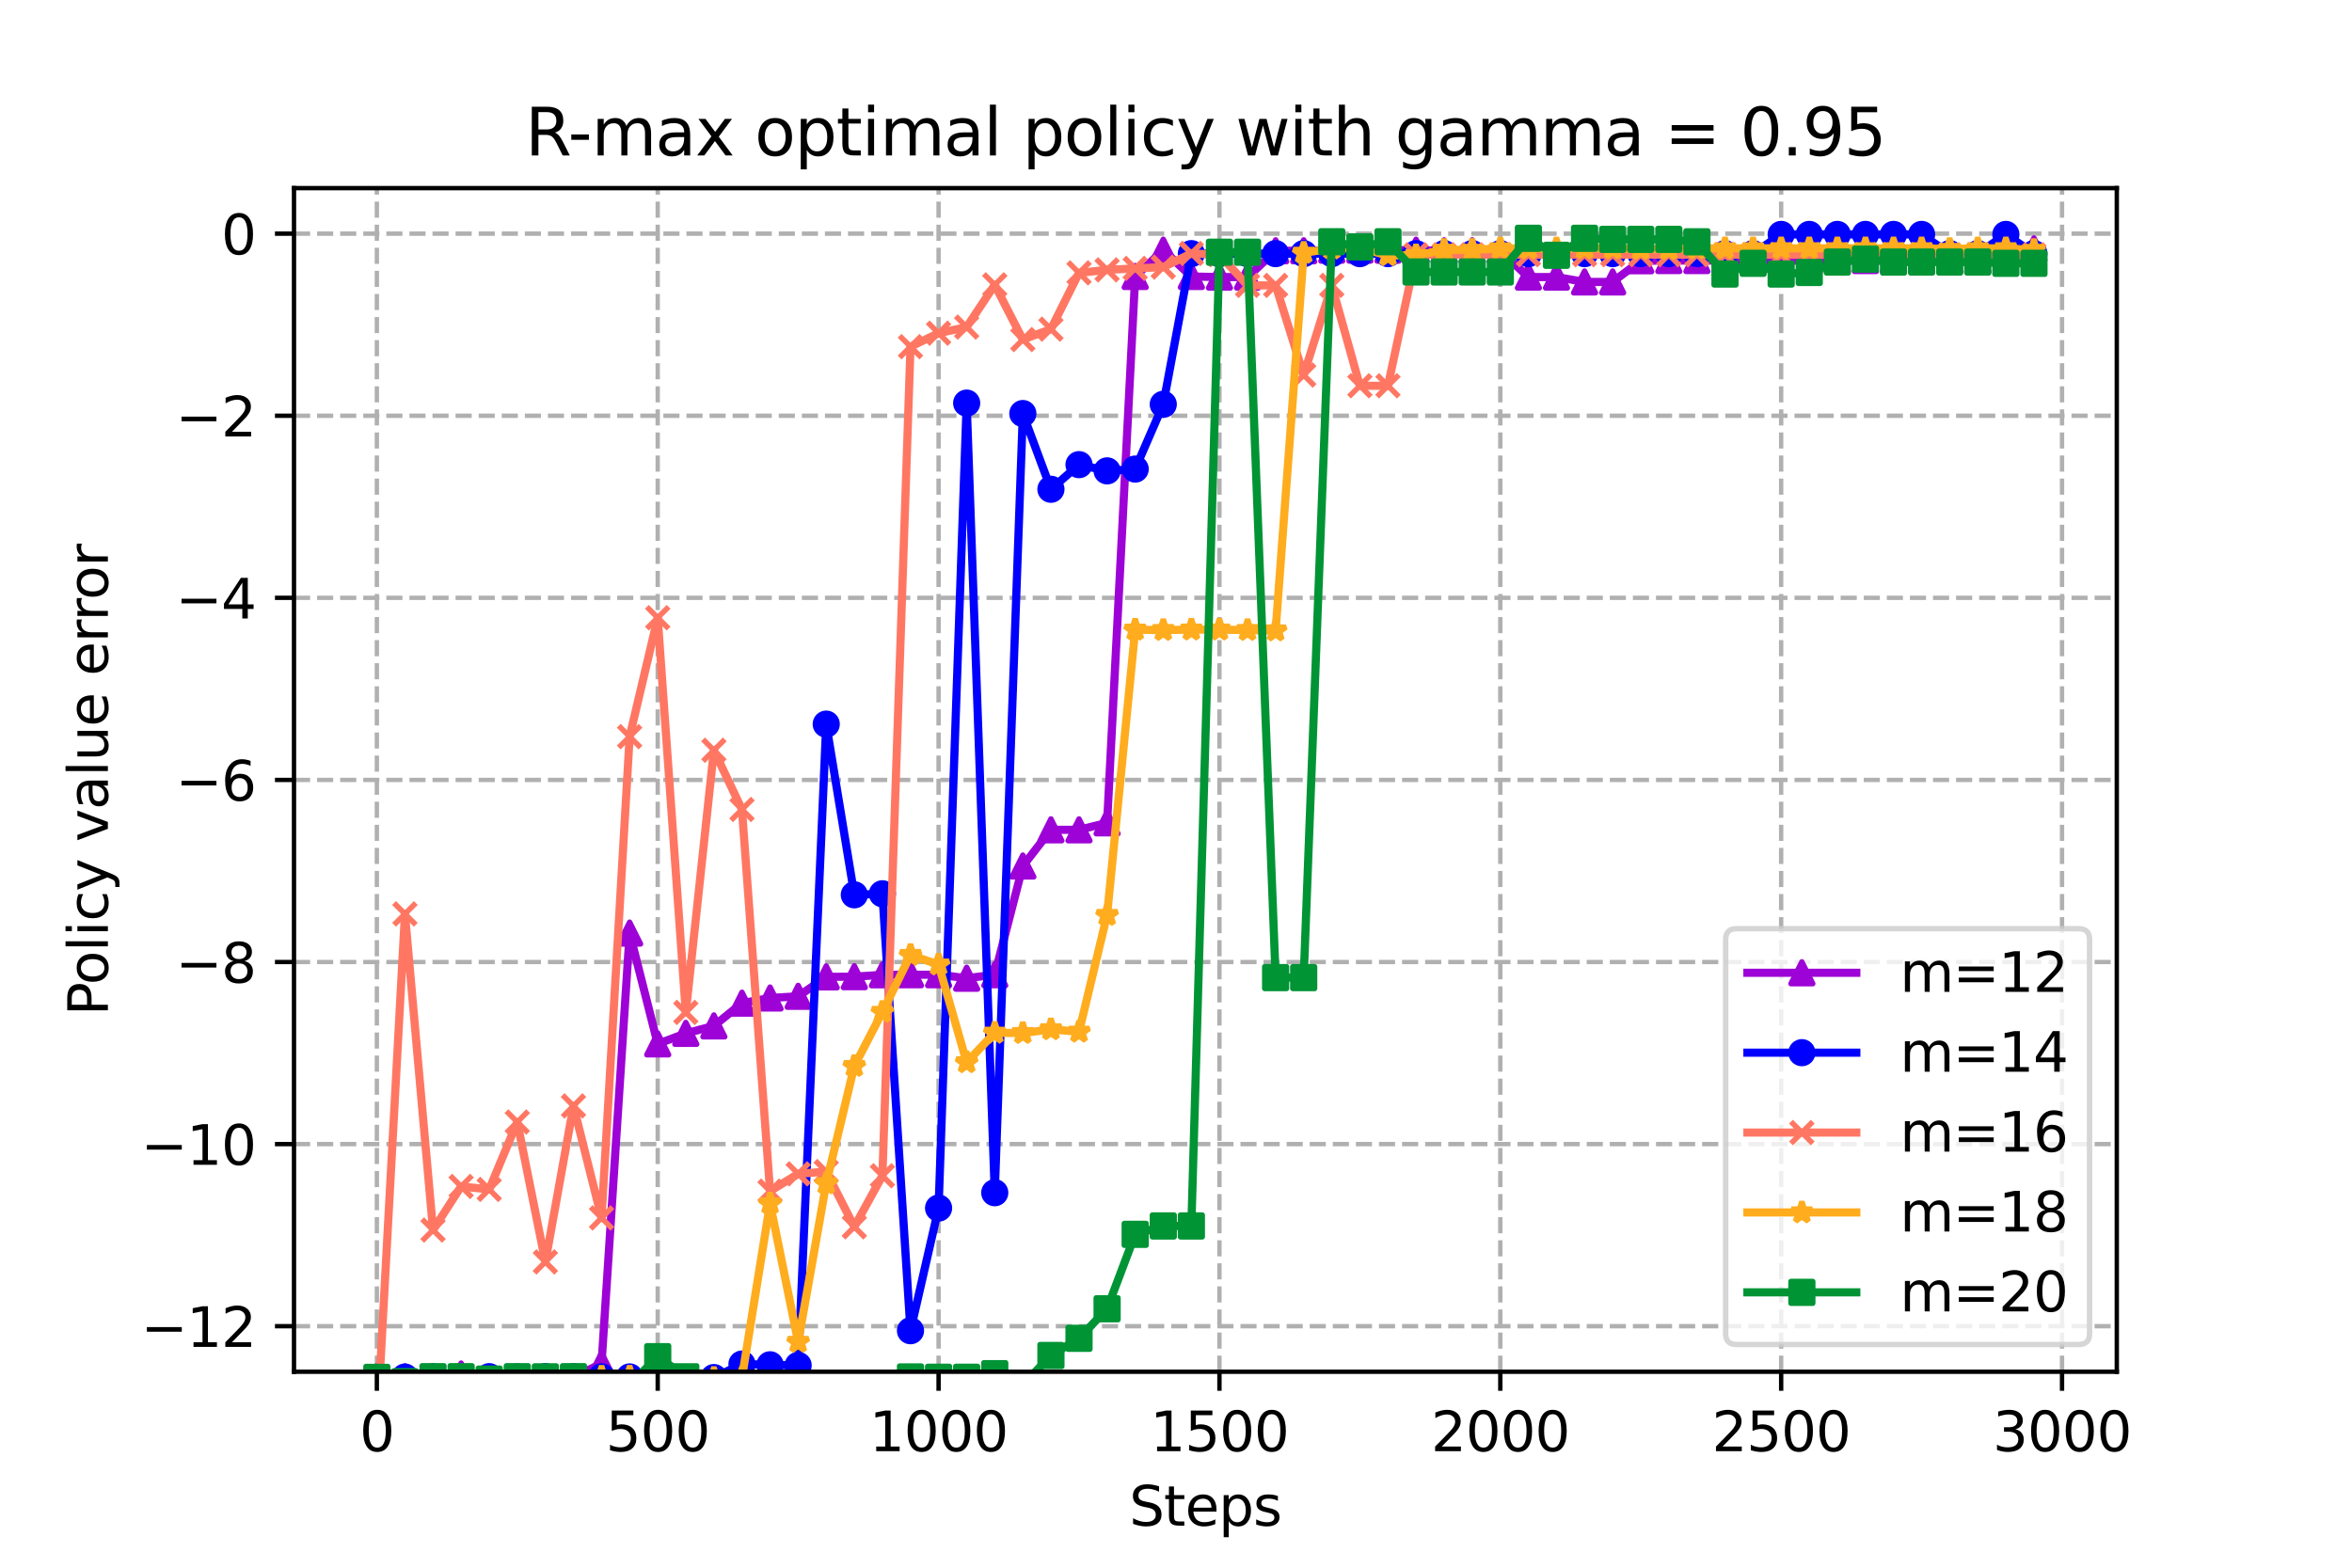 <?xml version="1.0" encoding="utf-8" standalone="no"?>
<!DOCTYPE svg PUBLIC "-//W3C//DTD SVG 1.1//EN"
  "http://www.w3.org/Graphics/SVG/1.1/DTD/svg11.dtd">
<svg xmlns:xlink="http://www.w3.org/1999/xlink" width="432pt" height="288pt" viewBox="0 0 432 288" xmlns="http://www.w3.org/2000/svg" version="1.1">
 <defs>
  <style type="text/css">*{stroke-linejoin: round; stroke-linecap: butt}</style>
 </defs>
 <g id="figure_1">
  <g id="patch_1">
   <path d="M 0 288 
L 432 288 
L 432 0 
L 0 0 
z
" style="fill: #ffffff"/>
  </g>
  <g id="axes_1">
   <g id="patch_2">
    <path d="M 54 252 
L 388.8 252 
L 388.8 34.56 
L 54 34.56 
z
" style="fill: #ffffff"/>
   </g>
   <g id="PolyCollection_1">
    <defs>
     <path id="m71c75c5747" d="M 69.218 -35.091 
L 69.218 -35.091 
L 74.377 -35.074 
L 79.536 -35.073 
L 84.694 -35.586 
L 89.853 -34.803 
L 95.012 -33.16 
L 100.17 -35.091 
L 105.329 -34.995 
L 110.488 -37.478 
L 115.647 -116.586 
L 120.805 -96.226 
L 125.964 -98.168 
L 131.123 -99.533 
L 136.281 -103.716 
L 141.44 -104.661 
L 146.599 -104.97 
L 151.757 -108.542 
L 156.916 -108.574 
L 162.075 -108.918 
L 167.234 -108.935 
L 172.392 -108.938 
L 177.551 -108.293 
L 182.71 -108.935 
L 187.868 -128.904 
L 193.027 -135.555 
L 198.186 -135.552 
L 203.345 -136.838 
L 208.503 -237.204 
L 213.662 -242.041 
L 218.821 -237.204 
L 223.979 -237.098 
L 229.138 -237.098 
L 234.297 -241.931 
L 239.455 -241.931 
L 244.614 -242.041 
L 249.773 -242.041 
L 254.932 -242.041 
L 260.09 -242.041 
L 265.249 -241.931 
L 270.408 -241.931 
L 275.566 -241.931 
L 280.725 -237.098 
L 285.884 -237.098 
L 291.043 -236.209 
L 296.201 -236.209 
L 301.36 -240.098 
L 306.519 -240.136 
L 311.677 -240.136 
L 316.836 -240.136 
L 321.995 -240.136 
L 327.153 -240.136 
L 332.312 -240.136 
L 337.471 -240.136 
L 342.63 -240.136 
L 347.788 -240.136 
L 352.947 -240.098 
L 358.106 -240.098 
L 363.264 -240.098 
L 368.423 -242.286 
L 373.582 -242.286 
L 373.582 -242.286 
L 373.582 -242.286 
L 368.423 -242.286 
L 363.264 -240.098 
L 358.106 -240.098 
L 352.947 -240.098 
L 347.788 -240.136 
L 342.63 -240.136 
L 337.471 -240.136 
L 332.312 -240.136 
L 327.153 -240.136 
L 321.995 -240.136 
L 316.836 -240.136 
L 311.677 -240.136 
L 306.519 -240.136 
L 301.36 -240.098 
L 296.201 -236.209 
L 291.043 -236.209 
L 285.884 -237.098 
L 280.725 -237.098 
L 275.566 -241.931 
L 270.408 -241.931 
L 265.249 -241.931 
L 260.09 -242.041 
L 254.932 -242.041 
L 249.773 -242.041 
L 244.614 -242.041 
L 239.455 -241.931 
L 234.297 -241.931 
L 229.138 -237.098 
L 223.979 -237.098 
L 218.821 -237.204 
L 213.662 -242.041 
L 208.503 -237.204 
L 203.345 -136.838 
L 198.186 -135.552 
L 193.027 -135.555 
L 187.868 -128.904 
L 182.71 -108.935 
L 177.551 -108.293 
L 172.392 -108.938 
L 167.234 -108.935 
L 162.075 -108.918 
L 156.916 -108.574 
L 151.757 -108.542 
L 146.599 -104.97 
L 141.44 -104.661 
L 136.281 -103.716 
L 131.123 -99.533 
L 125.964 -98.168 
L 120.805 -96.226 
L 115.647 -116.586 
L 110.488 -37.478 
L 105.329 -34.995 
L 100.17 -35.091 
L 95.012 -33.16 
L 89.853 -34.803 
L 84.694 -35.586 
L 79.536 -35.073 
L 74.377 -35.074 
L 69.218 -35.091 
z
" style="stroke: #9d02d7; stroke-opacity: 0.2"/>
    </defs>
    <g clip-path="url(#pae17e5a20c)">
     <use xlink:href="#m71c75c5747" x="0" y="288" style="fill: #9d02d7; fill-opacity: 0.2; stroke: #9d02d7; stroke-opacity: 0.2"/>
    </g>
   </g>
   <g id="PolyCollection_2">
    <defs>
     <path id="m322ac045b1" d="M 69.218 -34.275 
L 69.218 -34.275 
L 74.377 -35.022 
L 79.536 -35.036 
L 84.694 -34.541 
L 89.853 -35.091 
L 95.012 -35.031 
L 100.17 -35.091 
L 105.329 -35.082 
L 110.488 -35.064 
L 115.647 -35.043 
L 120.805 -35.091 
L 125.964 -34.696 
L 131.123 -34.926 
L 136.281 -37.408 
L 141.44 -37.273 
L 146.599 -37.16 
L 151.757 -154.971 
L 156.916 -123.613 
L 162.075 -123.804 
L 167.234 -43.535 
L 172.392 -66.065 
L 177.551 -213.946 
L 182.71 -68.888 
L 187.868 -212.029 
L 193.027 -198.118 
L 198.186 -202.639 
L 203.345 -201.495 
L 208.503 -201.826 
L 213.662 -213.723 
L 218.821 -241.405 
L 223.979 -241.405 
L 229.138 -241.405 
L 234.297 -241.405 
L 239.455 -241.405 
L 244.614 -241.405 
L 249.773 -241.405 
L 254.932 -241.405 
L 260.09 -241.405 
L 265.249 -241.405 
L 270.408 -241.405 
L 275.566 -241.405 
L 280.725 -241.405 
L 285.884 -241.209 
L 291.043 -241.405 
L 296.201 -241.405 
L 301.36 -241.405 
L 306.519 -241.405 
L 311.677 -241.405 
L 316.836 -241.405 
L 321.995 -241.405 
L 327.153 -244.935 
L 332.312 -244.935 
L 337.471 -244.935 
L 342.63 -244.935 
L 347.788 -244.935 
L 352.947 -244.935 
L 358.106 -241.405 
L 363.264 -241.405 
L 368.423 -244.935 
L 373.582 -241.405 
L 373.582 -241.405 
L 373.582 -241.405 
L 368.423 -244.935 
L 363.264 -241.405 
L 358.106 -241.405 
L 352.947 -244.935 
L 347.788 -244.935 
L 342.63 -244.935 
L 337.471 -244.935 
L 332.312 -244.935 
L 327.153 -244.935 
L 321.995 -241.405 
L 316.836 -241.405 
L 311.677 -241.405 
L 306.519 -241.405 
L 301.36 -241.405 
L 296.201 -241.405 
L 291.043 -241.405 
L 285.884 -241.209 
L 280.725 -241.405 
L 275.566 -241.405 
L 270.408 -241.405 
L 265.249 -241.405 
L 260.09 -241.405 
L 254.932 -241.405 
L 249.773 -241.405 
L 244.614 -241.405 
L 239.455 -241.405 
L 234.297 -241.405 
L 229.138 -241.405 
L 223.979 -241.405 
L 218.821 -241.405 
L 213.662 -213.723 
L 208.503 -201.826 
L 203.345 -201.495 
L 198.186 -202.639 
L 193.027 -198.118 
L 187.868 -212.029 
L 182.71 -68.888 
L 177.551 -213.946 
L 172.392 -66.065 
L 167.234 -43.535 
L 162.075 -123.804 
L 156.916 -123.613 
L 151.757 -154.971 
L 146.599 -37.16 
L 141.44 -37.273 
L 136.281 -37.408 
L 131.123 -34.926 
L 125.964 -34.696 
L 120.805 -35.091 
L 115.647 -35.043 
L 110.488 -35.064 
L 105.329 -35.082 
L 100.17 -35.091 
L 95.012 -35.031 
L 89.853 -35.091 
L 84.694 -34.541 
L 79.536 -35.036 
L 74.377 -35.022 
L 69.218 -34.275 
z
" style="stroke: #0000ff; stroke-opacity: 0.2"/>
    </defs>
    <g clip-path="url(#pae17e5a20c)">
     <use xlink:href="#m322ac045b1" x="0" y="288" style="fill: #0000ff; fill-opacity: 0.2; stroke: #0000ff; stroke-opacity: 0.2"/>
    </g>
   </g>
   <g id="PolyCollection_3">
    <defs>
     <path id="mff936d36d9" d="M 69.218 -25.305 
L 69.218 -25.305 
L 74.377 -120.107 
L 79.536 -62.029 
L 84.694 -70.038 
L 89.853 -69.495 
L 95.012 -81.873 
L 100.17 -56.171 
L 105.329 -84.831 
L 110.488 -64.254 
L 115.647 -152.672 
L 120.805 -174.518 
L 125.964 -102.013 
L 131.123 -150.168 
L 136.281 -139.296 
L 141.44 -69.172 
L 146.599 -72.356 
L 151.757 -72.766 
L 156.916 -62.62 
L 162.075 -71.998 
L 167.234 -224.315 
L 172.392 -226.79 
L 177.551 -227.912 
L 182.71 -235.673 
L 187.868 -225.619 
L 193.027 -227.535 
L 198.186 -237.87 
L 203.345 -238.425 
L 208.503 -238.692 
L 213.662 -238.923 
L 218.821 -241.44 
L 223.979 -241.209 
L 229.138 -235.575 
L 234.297 -235.575 
L 239.455 -219.094 
L 244.614 -235.575 
L 249.773 -217.131 
L 254.932 -217.131 
L 260.09 -241.209 
L 265.249 -241.209 
L 270.408 -241.209 
L 275.566 -241.209 
L 280.725 -241.209 
L 285.884 -241.209 
L 291.043 -241.209 
L 296.201 -241.209 
L 301.36 -241.209 
L 306.519 -241.209 
L 311.677 -241.209 
L 316.836 -241.209 
L 321.995 -241.209 
L 327.153 -241.209 
L 332.312 -241.209 
L 337.471 -241.209 
L 342.63 -241.209 
L 347.788 -241.209 
L 352.947 -241.209 
L 358.106 -241.209 
L 363.264 -241.209 
L 368.423 -240.901 
L 373.582 -241.209 
L 373.582 -241.209 
L 373.582 -241.209 
L 368.423 -240.901 
L 363.264 -241.209 
L 358.106 -241.209 
L 352.947 -241.209 
L 347.788 -241.209 
L 342.63 -241.209 
L 337.471 -241.209 
L 332.312 -241.209 
L 327.153 -241.209 
L 321.995 -241.209 
L 316.836 -241.209 
L 311.677 -241.209 
L 306.519 -241.209 
L 301.36 -241.209 
L 296.201 -241.209 
L 291.043 -241.209 
L 285.884 -241.209 
L 280.725 -241.209 
L 275.566 -241.209 
L 270.408 -241.209 
L 265.249 -241.209 
L 260.09 -241.209 
L 254.932 -217.131 
L 249.773 -217.131 
L 244.614 -235.575 
L 239.455 -219.094 
L 234.297 -235.575 
L 229.138 -235.575 
L 223.979 -241.209 
L 218.821 -241.44 
L 213.662 -238.923 
L 208.503 -238.692 
L 203.345 -238.425 
L 198.186 -237.87 
L 193.027 -227.535 
L 187.868 -225.619 
L 182.71 -235.673 
L 177.551 -227.912 
L 172.392 -226.79 
L 167.234 -224.315 
L 162.075 -71.998 
L 156.916 -62.62 
L 151.757 -72.766 
L 146.599 -72.356 
L 141.44 -69.172 
L 136.281 -139.296 
L 131.123 -150.168 
L 125.964 -102.013 
L 120.805 -174.518 
L 115.647 -152.672 
L 110.488 -64.254 
L 105.329 -84.831 
L 100.17 -56.171 
L 95.012 -81.873 
L 89.853 -69.495 
L 84.694 -70.038 
L 79.536 -62.029 
L 74.377 -120.107 
L 69.218 -25.305 
z
" style="stroke: #ff7763; stroke-opacity: 0.2"/>
    </defs>
    <g clip-path="url(#pae17e5a20c)">
     <use xlink:href="#mff936d36d9" x="0" y="288" style="fill: #ff7763; fill-opacity: 0.2; stroke: #ff7763; stroke-opacity: 0.2"/>
    </g>
   </g>
   <g id="PolyCollection_4">
    <defs>
     <path id="mc7ee9926f4" d="M 69.218 -35.091 
L 69.218 -35.091 
L 74.377 -31.964 
L 79.536 -33.591 
L 84.694 -33.781 
L 89.853 -25.854 
L 95.012 -35.091 
L 100.17 -26.591 
L 105.329 -33.751 
L 110.488 -35.083 
L 115.647 -35.091 
L 120.805 -35.091 
L 125.964 -35.089 
L 131.123 -34.844 
L 136.281 -34.914 
L 141.44 -66.904 
L 146.599 -41.47 
L 151.757 -70.593 
L 156.916 -92.147 
L 162.075 -102.091 
L 167.234 -112.551 
L 172.392 -110.797 
L 177.551 -92.843 
L 182.71 -98.262 
L 187.868 -98.211 
L 193.027 -98.898 
L 198.186 -98.448 
L 203.345 -119.901 
L 208.503 -172.315 
L 213.662 -172.249 
L 218.821 -172.327 
L 223.979 -172.324 
L 229.138 -172.249 
L 234.297 -172.16 
L 239.455 -241.551 
L 244.614 -242.349 
L 249.773 -242.399 
L 254.932 -241.095 
L 260.09 -241.095 
L 265.249 -242.087 
L 270.408 -242.087 
L 275.566 -242.359 
L 280.725 -242.359 
L 285.884 -242.359 
L 291.043 -242.375 
L 296.201 -242.375 
L 301.36 -242.258 
L 306.519 -242.22 
L 311.677 -242.375 
L 316.836 -242.375 
L 321.995 -242.375 
L 327.153 -242.375 
L 332.312 -242.375 
L 337.471 -242.375 
L 342.63 -242.375 
L 347.788 -242.375 
L 352.947 -242.375 
L 358.106 -242.258 
L 363.264 -242.375 
L 368.423 -242.375 
L 373.582 -242.075 
L 373.582 -242.075 
L 373.582 -242.075 
L 368.423 -242.375 
L 363.264 -242.375 
L 358.106 -242.258 
L 352.947 -242.375 
L 347.788 -242.375 
L 342.63 -242.375 
L 337.471 -242.375 
L 332.312 -242.375 
L 327.153 -242.375 
L 321.995 -242.375 
L 316.836 -242.375 
L 311.677 -242.375 
L 306.519 -242.22 
L 301.36 -242.258 
L 296.201 -242.375 
L 291.043 -242.375 
L 285.884 -242.359 
L 280.725 -242.359 
L 275.566 -242.359 
L 270.408 -242.087 
L 265.249 -242.087 
L 260.09 -241.095 
L 254.932 -241.095 
L 249.773 -242.399 
L 244.614 -242.349 
L 239.455 -241.551 
L 234.297 -172.16 
L 229.138 -172.249 
L 223.979 -172.324 
L 218.821 -172.327 
L 213.662 -172.249 
L 208.503 -172.315 
L 203.345 -119.901 
L 198.186 -98.448 
L 193.027 -98.898 
L 187.868 -98.211 
L 182.71 -98.262 
L 177.551 -92.843 
L 172.392 -110.797 
L 167.234 -112.551 
L 162.075 -102.091 
L 156.916 -92.147 
L 151.757 -70.593 
L 146.599 -41.47 
L 141.44 -66.904 
L 136.281 -34.914 
L 131.123 -34.844 
L 125.964 -35.089 
L 120.805 -35.091 
L 115.647 -35.091 
L 110.488 -35.083 
L 105.329 -33.751 
L 100.17 -26.591 
L 95.012 -35.091 
L 89.853 -25.854 
L 84.694 -33.781 
L 79.536 -33.591 
L 74.377 -31.964 
L 69.218 -35.091 
z
" style="stroke: #ffac1e; stroke-opacity: 0.2"/>
    </defs>
    <g clip-path="url(#pae17e5a20c)">
     <use xlink:href="#mc7ee9926f4" x="0" y="288" style="fill: #ffac1e; fill-opacity: 0.2; stroke: #ffac1e; stroke-opacity: 0.2"/>
    </g>
   </g>
   <g id="PolyCollection_5">
    <defs>
     <path id="m4f0ad1aef9" d="M 69.218 -34.963 
L 69.218 -34.963 
L 74.377 -34.175 
L 79.536 -35.091 
L 84.694 -35.091 
L 89.853 -34.648 
L 95.012 -35.091 
L 100.17 -35.064 
L 105.329 -35.091 
L 110.488 -31.701 
L 115.647 -33.59 
L 120.805 -38.762 
L 125.964 -35.069 
L 131.123 -32.905 
L 136.281 -33.58 
L 141.44 -33.808 
L 146.599 -33.552 
L 151.757 -33.545 
L 156.916 -33.529 
L 162.075 -33.529 
L 167.234 -35.045 
L 172.392 -34.982 
L 177.551 -34.982 
L 182.71 -35.644 
L 187.868 -33.575 
L 193.027 -38.982 
L 198.186 -42.139 
L 203.345 -47.563 
L 208.503 -61.237 
L 213.662 -62.778 
L 218.821 -62.778 
L 223.979 -241.661 
L 229.138 -241.661 
L 234.297 -108.402 
L 239.455 -108.402 
L 244.614 -243.591 
L 249.773 -242.644 
L 254.932 -243.59 
L 260.09 -238.033 
L 265.249 -238.033 
L 270.408 -238.038 
L 275.566 -238.038 
L 280.725 -244.221 
L 285.884 -241.101 
L 291.043 -244.221 
L 296.201 -244.025 
L 301.36 -244.025 
L 306.519 -244.025 
L 311.677 -243.58 
L 316.836 -237.662 
L 321.995 -239.626 
L 327.153 -237.662 
L 332.312 -237.951 
L 337.471 -239.854 
L 342.63 -240.399 
L 347.788 -239.854 
L 352.947 -239.854 
L 358.106 -239.854 
L 363.264 -239.854 
L 368.423 -239.626 
L 373.582 -239.626 
L 373.582 -239.626 
L 373.582 -239.626 
L 368.423 -239.626 
L 363.264 -239.854 
L 358.106 -239.854 
L 352.947 -239.854 
L 347.788 -239.854 
L 342.63 -240.399 
L 337.471 -239.854 
L 332.312 -237.951 
L 327.153 -237.662 
L 321.995 -239.626 
L 316.836 -237.662 
L 311.677 -243.58 
L 306.519 -244.025 
L 301.36 -244.025 
L 296.201 -244.025 
L 291.043 -244.221 
L 285.884 -241.101 
L 280.725 -244.221 
L 275.566 -238.038 
L 270.408 -238.038 
L 265.249 -238.033 
L 260.09 -238.033 
L 254.932 -243.59 
L 249.773 -242.644 
L 244.614 -243.591 
L 239.455 -108.402 
L 234.297 -108.402 
L 229.138 -241.661 
L 223.979 -241.661 
L 218.821 -62.778 
L 213.662 -62.778 
L 208.503 -61.237 
L 203.345 -47.563 
L 198.186 -42.139 
L 193.027 -38.982 
L 187.868 -33.575 
L 182.71 -35.644 
L 177.551 -34.982 
L 172.392 -34.982 
L 167.234 -35.045 
L 162.075 -33.529 
L 156.916 -33.529 
L 151.757 -33.545 
L 146.599 -33.552 
L 141.44 -33.808 
L 136.281 -33.58 
L 131.123 -32.905 
L 125.964 -35.069 
L 120.805 -38.762 
L 115.647 -33.59 
L 110.488 -31.701 
L 105.329 -35.091 
L 100.17 -35.064 
L 95.012 -35.091 
L 89.853 -34.648 
L 84.694 -35.091 
L 79.536 -35.091 
L 74.377 -34.175 
L 69.218 -34.963 
z
" style="stroke: #009435; stroke-opacity: 0.2"/>
    </defs>
    <g clip-path="url(#pae17e5a20c)">
     <use xlink:href="#m4f0ad1aef9" x="0" y="288" style="fill: #009435; fill-opacity: 0.2; stroke: #009435; stroke-opacity: 0.2"/>
    </g>
   </g>
   <g id="matplotlib.axis_1">
    <g id="xtick_1">
     <g id="line2d_1">
      <path d="M 69.218 252 
L 69.218 34.56 
" clip-path="url(#pae17e5a20c)" style="fill: none; stroke-dasharray: 2.96,1.28; stroke-dashoffset: 0; stroke: #b0b0b0; stroke-width: 0.8"/>
     </g>
     <g id="line2d_2">
      <defs>
       <path id="m61f1b6bc98" d="M 0 0 
L 0 3.5 
" style="stroke: #000000; stroke-width: 0.8"/>
      </defs>
      <g>
       <use xlink:href="#m61f1b6bc98" x="69.218" y="252" style="stroke: #000000; stroke-width: 0.8"/>
      </g>
     </g>
     <g id="text_1">
      <!-- 0 -->
      <g transform="translate(66.037 266.598)scale(0.1 -0.1)">
       <defs>
        <path id="DejaVuSans-30" d="M 2034 4250 
Q 1547 4250 1301 3770 
Q 1056 3291 1056 2328 
Q 1056 1369 1301 889 
Q 1547 409 2034 409 
Q 2525 409 2770 889 
Q 3016 1369 3016 2328 
Q 3016 3291 2770 3770 
Q 2525 4250 2034 4250 
z
M 2034 4750 
Q 2819 4750 3233 4129 
Q 3647 3509 3647 2328 
Q 3647 1150 3233 529 
Q 2819 -91 2034 -91 
Q 1250 -91 836 529 
Q 422 1150 422 2328 
Q 422 3509 836 4129 
Q 1250 4750 2034 4750 
z
" transform="scale(0.016)"/>
       </defs>
       <use xlink:href="#DejaVuSans-30"/>
      </g>
     </g>
    </g>
    <g id="xtick_2">
     <g id="line2d_3">
      <path d="M 120.805 252 
L 120.805 34.56 
" clip-path="url(#pae17e5a20c)" style="fill: none; stroke-dasharray: 2.96,1.28; stroke-dashoffset: 0; stroke: #b0b0b0; stroke-width: 0.8"/>
     </g>
     <g id="line2d_4">
      <g>
       <use xlink:href="#m61f1b6bc98" x="120.805" y="252" style="stroke: #000000; stroke-width: 0.8"/>
      </g>
     </g>
     <g id="text_2">
      <!-- 500 -->
      <g transform="translate(111.261 266.598)scale(0.1 -0.1)">
       <defs>
        <path id="DejaVuSans-35" d="M 691 4666 
L 3169 4666 
L 3169 4134 
L 1269 4134 
L 1269 2991 
Q 1406 3038 1543 3061 
Q 1681 3084 1819 3084 
Q 2600 3084 3056 2656 
Q 3513 2228 3513 1497 
Q 3513 744 3044 326 
Q 2575 -91 1722 -91 
Q 1428 -91 1123 -41 
Q 819 9 494 109 
L 494 744 
Q 775 591 1075 516 
Q 1375 441 1709 441 
Q 2250 441 2565 725 
Q 2881 1009 2881 1497 
Q 2881 1984 2565 2268 
Q 2250 2553 1709 2553 
Q 1456 2553 1204 2497 
Q 953 2441 691 2322 
L 691 4666 
z
" transform="scale(0.016)"/>
       </defs>
       <use xlink:href="#DejaVuSans-35"/>
       <use xlink:href="#DejaVuSans-30" x="63.623"/>
       <use xlink:href="#DejaVuSans-30" x="127.246"/>
      </g>
     </g>
    </g>
    <g id="xtick_3">
     <g id="line2d_5">
      <path d="M 172.392 252 
L 172.392 34.56 
" clip-path="url(#pae17e5a20c)" style="fill: none; stroke-dasharray: 2.96,1.28; stroke-dashoffset: 0; stroke: #b0b0b0; stroke-width: 0.8"/>
     </g>
     <g id="line2d_6">
      <g>
       <use xlink:href="#m61f1b6bc98" x="172.392" y="252" style="stroke: #000000; stroke-width: 0.8"/>
      </g>
     </g>
     <g id="text_3">
      <!-- 1000 -->
      <g transform="translate(159.667 266.598)scale(0.1 -0.1)">
       <defs>
        <path id="DejaVuSans-31" d="M 794 531 
L 1825 531 
L 1825 4091 
L 703 3866 
L 703 4441 
L 1819 4666 
L 2450 4666 
L 2450 531 
L 3481 531 
L 3481 0 
L 794 0 
L 794 531 
z
" transform="scale(0.016)"/>
       </defs>
       <use xlink:href="#DejaVuSans-31"/>
       <use xlink:href="#DejaVuSans-30" x="63.623"/>
       <use xlink:href="#DejaVuSans-30" x="127.246"/>
       <use xlink:href="#DejaVuSans-30" x="190.869"/>
      </g>
     </g>
    </g>
    <g id="xtick_4">
     <g id="line2d_7">
      <path d="M 223.979 252 
L 223.979 34.56 
" clip-path="url(#pae17e5a20c)" style="fill: none; stroke-dasharray: 2.96,1.28; stroke-dashoffset: 0; stroke: #b0b0b0; stroke-width: 0.8"/>
     </g>
     <g id="line2d_8">
      <g>
       <use xlink:href="#m61f1b6bc98" x="223.979" y="252" style="stroke: #000000; stroke-width: 0.8"/>
      </g>
     </g>
     <g id="text_4">
      <!-- 1500 -->
      <g transform="translate(211.254 266.598)scale(0.1 -0.1)">
       <use xlink:href="#DejaVuSans-31"/>
       <use xlink:href="#DejaVuSans-35" x="63.623"/>
       <use xlink:href="#DejaVuSans-30" x="127.246"/>
       <use xlink:href="#DejaVuSans-30" x="190.869"/>
      </g>
     </g>
    </g>
    <g id="xtick_5">
     <g id="line2d_9">
      <path d="M 275.566 252 
L 275.566 34.56 
" clip-path="url(#pae17e5a20c)" style="fill: none; stroke-dasharray: 2.96,1.28; stroke-dashoffset: 0; stroke: #b0b0b0; stroke-width: 0.8"/>
     </g>
     <g id="line2d_10">
      <g>
       <use xlink:href="#m61f1b6bc98" x="275.566" y="252" style="stroke: #000000; stroke-width: 0.8"/>
      </g>
     </g>
     <g id="text_5">
      <!-- 2000 -->
      <g transform="translate(262.841 266.598)scale(0.1 -0.1)">
       <defs>
        <path id="DejaVuSans-32" d="M 1228 531 
L 3431 531 
L 3431 0 
L 469 0 
L 469 531 
Q 828 903 1448 1529 
Q 2069 2156 2228 2338 
Q 2531 2678 2651 2914 
Q 2772 3150 2772 3378 
Q 2772 3750 2511 3984 
Q 2250 4219 1831 4219 
Q 1534 4219 1204 4116 
Q 875 4013 500 3803 
L 500 4441 
Q 881 4594 1212 4672 
Q 1544 4750 1819 4750 
Q 2544 4750 2975 4387 
Q 3406 4025 3406 3419 
Q 3406 3131 3298 2873 
Q 3191 2616 2906 2266 
Q 2828 2175 2409 1742 
Q 1991 1309 1228 531 
z
" transform="scale(0.016)"/>
       </defs>
       <use xlink:href="#DejaVuSans-32"/>
       <use xlink:href="#DejaVuSans-30" x="63.623"/>
       <use xlink:href="#DejaVuSans-30" x="127.246"/>
       <use xlink:href="#DejaVuSans-30" x="190.869"/>
      </g>
     </g>
    </g>
    <g id="xtick_6">
     <g id="line2d_11">
      <path d="M 327.153 252 
L 327.153 34.56 
" clip-path="url(#pae17e5a20c)" style="fill: none; stroke-dasharray: 2.96,1.28; stroke-dashoffset: 0; stroke: #b0b0b0; stroke-width: 0.8"/>
     </g>
     <g id="line2d_12">
      <g>
       <use xlink:href="#m61f1b6bc98" x="327.153" y="252" style="stroke: #000000; stroke-width: 0.8"/>
      </g>
     </g>
     <g id="text_6">
      <!-- 2500 -->
      <g transform="translate(314.428 266.598)scale(0.1 -0.1)">
       <use xlink:href="#DejaVuSans-32"/>
       <use xlink:href="#DejaVuSans-35" x="63.623"/>
       <use xlink:href="#DejaVuSans-30" x="127.246"/>
       <use xlink:href="#DejaVuSans-30" x="190.869"/>
      </g>
     </g>
    </g>
    <g id="xtick_7">
     <g id="line2d_13">
      <path d="M 378.741 252 
L 378.741 34.56 
" clip-path="url(#pae17e5a20c)" style="fill: none; stroke-dasharray: 2.96,1.28; stroke-dashoffset: 0; stroke: #b0b0b0; stroke-width: 0.8"/>
     </g>
     <g id="line2d_14">
      <g>
       <use xlink:href="#m61f1b6bc98" x="378.741" y="252" style="stroke: #000000; stroke-width: 0.8"/>
      </g>
     </g>
     <g id="text_7">
      <!-- 3000 -->
      <g transform="translate(366.016 266.598)scale(0.1 -0.1)">
       <defs>
        <path id="DejaVuSans-33" d="M 2597 2516 
Q 3050 2419 3304 2112 
Q 3559 1806 3559 1356 
Q 3559 666 3084 287 
Q 2609 -91 1734 -91 
Q 1441 -91 1130 -33 
Q 819 25 488 141 
L 488 750 
Q 750 597 1062 519 
Q 1375 441 1716 441 
Q 2309 441 2620 675 
Q 2931 909 2931 1356 
Q 2931 1769 2642 2001 
Q 2353 2234 1838 2234 
L 1294 2234 
L 1294 2753 
L 1863 2753 
Q 2328 2753 2575 2939 
Q 2822 3125 2822 3475 
Q 2822 3834 2567 4026 
Q 2313 4219 1838 4219 
Q 1578 4219 1281 4162 
Q 984 4106 628 3988 
L 628 4550 
Q 988 4650 1302 4700 
Q 1616 4750 1894 4750 
Q 2613 4750 3031 4423 
Q 3450 4097 3450 3541 
Q 3450 3153 3228 2886 
Q 3006 2619 2597 2516 
z
" transform="scale(0.016)"/>
       </defs>
       <use xlink:href="#DejaVuSans-33"/>
       <use xlink:href="#DejaVuSans-30" x="63.623"/>
       <use xlink:href="#DejaVuSans-30" x="127.246"/>
       <use xlink:href="#DejaVuSans-30" x="190.869"/>
      </g>
     </g>
    </g>
    <g id="text_8">
     <!-- Steps -->
     <g transform="translate(207.41 280.277)scale(0.1 -0.1)">
      <defs>
       <path id="DejaVuSans-53" d="M 3425 4513 
L 3425 3897 
Q 3066 4069 2747 4153 
Q 2428 4238 2131 4238 
Q 1616 4238 1336 4038 
Q 1056 3838 1056 3469 
Q 1056 3159 1242 3001 
Q 1428 2844 1947 2747 
L 2328 2669 
Q 3034 2534 3370 2195 
Q 3706 1856 3706 1288 
Q 3706 609 3251 259 
Q 2797 -91 1919 -91 
Q 1588 -91 1214 -16 
Q 841 59 441 206 
L 441 856 
Q 825 641 1194 531 
Q 1563 422 1919 422 
Q 2459 422 2753 634 
Q 3047 847 3047 1241 
Q 3047 1584 2836 1778 
Q 2625 1972 2144 2069 
L 1759 2144 
Q 1053 2284 737 2584 
Q 422 2884 422 3419 
Q 422 4038 858 4394 
Q 1294 4750 2059 4750 
Q 2388 4750 2728 4690 
Q 3069 4631 3425 4513 
z
" transform="scale(0.016)"/>
       <path id="DejaVuSans-74" d="M 1172 4494 
L 1172 3500 
L 2356 3500 
L 2356 3053 
L 1172 3053 
L 1172 1153 
Q 1172 725 1289 603 
Q 1406 481 1766 481 
L 2356 481 
L 2356 0 
L 1766 0 
Q 1100 0 847 248 
Q 594 497 594 1153 
L 594 3053 
L 172 3053 
L 172 3500 
L 594 3500 
L 594 4494 
L 1172 4494 
z
" transform="scale(0.016)"/>
       <path id="DejaVuSans-65" d="M 3597 1894 
L 3597 1613 
L 953 1613 
Q 991 1019 1311 708 
Q 1631 397 2203 397 
Q 2534 397 2845 478 
Q 3156 559 3463 722 
L 3463 178 
Q 3153 47 2828 -22 
Q 2503 -91 2169 -91 
Q 1331 -91 842 396 
Q 353 884 353 1716 
Q 353 2575 817 3079 
Q 1281 3584 2069 3584 
Q 2775 3584 3186 3129 
Q 3597 2675 3597 1894 
z
M 3022 2063 
Q 3016 2534 2758 2815 
Q 2500 3097 2075 3097 
Q 1594 3097 1305 2825 
Q 1016 2553 972 2059 
L 3022 2063 
z
" transform="scale(0.016)"/>
       <path id="DejaVuSans-70" d="M 1159 525 
L 1159 -1331 
L 581 -1331 
L 581 3500 
L 1159 3500 
L 1159 2969 
Q 1341 3281 1617 3432 
Q 1894 3584 2278 3584 
Q 2916 3584 3314 3078 
Q 3713 2572 3713 1747 
Q 3713 922 3314 415 
Q 2916 -91 2278 -91 
Q 1894 -91 1617 61 
Q 1341 213 1159 525 
z
M 3116 1747 
Q 3116 2381 2855 2742 
Q 2594 3103 2138 3103 
Q 1681 3103 1420 2742 
Q 1159 2381 1159 1747 
Q 1159 1113 1420 752 
Q 1681 391 2138 391 
Q 2594 391 2855 752 
Q 3116 1113 3116 1747 
z
" transform="scale(0.016)"/>
       <path id="DejaVuSans-73" d="M 2834 3397 
L 2834 2853 
Q 2591 2978 2328 3040 
Q 2066 3103 1784 3103 
Q 1356 3103 1142 2972 
Q 928 2841 928 2578 
Q 928 2378 1081 2264 
Q 1234 2150 1697 2047 
L 1894 2003 
Q 2506 1872 2764 1633 
Q 3022 1394 3022 966 
Q 3022 478 2636 193 
Q 2250 -91 1575 -91 
Q 1294 -91 989 -36 
Q 684 19 347 128 
L 347 722 
Q 666 556 975 473 
Q 1284 391 1588 391 
Q 1994 391 2212 530 
Q 2431 669 2431 922 
Q 2431 1156 2273 1281 
Q 2116 1406 1581 1522 
L 1381 1569 
Q 847 1681 609 1914 
Q 372 2147 372 2553 
Q 372 3047 722 3315 
Q 1072 3584 1716 3584 
Q 2034 3584 2315 3537 
Q 2597 3491 2834 3397 
z
" transform="scale(0.016)"/>
      </defs>
      <use xlink:href="#DejaVuSans-53"/>
      <use xlink:href="#DejaVuSans-74" x="63.477"/>
      <use xlink:href="#DejaVuSans-65" x="102.686"/>
      <use xlink:href="#DejaVuSans-70" x="164.209"/>
      <use xlink:href="#DejaVuSans-73" x="227.686"/>
     </g>
    </g>
   </g>
   <g id="matplotlib.axis_2">
    <g id="ytick_1">
     <g id="line2d_15">
      <path d="M 54 243.637 
L 388.8 243.637 
" clip-path="url(#pae17e5a20c)" style="fill: none; stroke-dasharray: 2.96,1.28; stroke-dashoffset: 0; stroke: #b0b0b0; stroke-width: 0.8"/>
     </g>
     <g id="line2d_16">
      <defs>
       <path id="m933f379321" d="M 0 0 
L -3.5 0 
" style="stroke: #000000; stroke-width: 0.8"/>
      </defs>
      <g>
       <use xlink:href="#m933f379321" x="54" y="243.637" style="stroke: #000000; stroke-width: 0.8"/>
      </g>
     </g>
     <g id="text_9">
      <!-- −12 -->
      <g transform="translate(25.895 247.436)scale(0.1 -0.1)">
       <defs>
        <path id="DejaVuSans-2212" d="M 678 2272 
L 4684 2272 
L 4684 1741 
L 678 1741 
L 678 2272 
z
" transform="scale(0.016)"/>
       </defs>
       <use xlink:href="#DejaVuSans-2212"/>
       <use xlink:href="#DejaVuSans-31" x="83.789"/>
       <use xlink:href="#DejaVuSans-32" x="147.412"/>
      </g>
     </g>
    </g>
    <g id="ytick_2">
     <g id="line2d_17">
      <path d="M 54 210.185 
L 388.8 210.185 
" clip-path="url(#pae17e5a20c)" style="fill: none; stroke-dasharray: 2.96,1.28; stroke-dashoffset: 0; stroke: #b0b0b0; stroke-width: 0.8"/>
     </g>
     <g id="line2d_18">
      <g>
       <use xlink:href="#m933f379321" x="54" y="210.185" style="stroke: #000000; stroke-width: 0.8"/>
      </g>
     </g>
     <g id="text_10">
      <!-- −10 -->
      <g transform="translate(25.895 213.984)scale(0.1 -0.1)">
       <use xlink:href="#DejaVuSans-2212"/>
       <use xlink:href="#DejaVuSans-31" x="83.789"/>
       <use xlink:href="#DejaVuSans-30" x="147.412"/>
      </g>
     </g>
    </g>
    <g id="ytick_3">
     <g id="line2d_19">
      <path d="M 54 176.732 
L 388.8 176.732 
" clip-path="url(#pae17e5a20c)" style="fill: none; stroke-dasharray: 2.96,1.28; stroke-dashoffset: 0; stroke: #b0b0b0; stroke-width: 0.8"/>
     </g>
     <g id="line2d_20">
      <g>
       <use xlink:href="#m933f379321" x="54" y="176.732" style="stroke: #000000; stroke-width: 0.8"/>
      </g>
     </g>
     <g id="text_11">
      <!-- −8 -->
      <g transform="translate(32.258 180.532)scale(0.1 -0.1)">
       <defs>
        <path id="DejaVuSans-38" d="M 2034 2216 
Q 1584 2216 1326 1975 
Q 1069 1734 1069 1313 
Q 1069 891 1326 650 
Q 1584 409 2034 409 
Q 2484 409 2743 651 
Q 3003 894 3003 1313 
Q 3003 1734 2745 1975 
Q 2488 2216 2034 2216 
z
M 1403 2484 
Q 997 2584 770 2862 
Q 544 3141 544 3541 
Q 544 4100 942 4425 
Q 1341 4750 2034 4750 
Q 2731 4750 3128 4425 
Q 3525 4100 3525 3541 
Q 3525 3141 3298 2862 
Q 3072 2584 2669 2484 
Q 3125 2378 3379 2068 
Q 3634 1759 3634 1313 
Q 3634 634 3220 271 
Q 2806 -91 2034 -91 
Q 1263 -91 848 271 
Q 434 634 434 1313 
Q 434 1759 690 2068 
Q 947 2378 1403 2484 
z
M 1172 3481 
Q 1172 3119 1398 2916 
Q 1625 2713 2034 2713 
Q 2441 2713 2670 2916 
Q 2900 3119 2900 3481 
Q 2900 3844 2670 4047 
Q 2441 4250 2034 4250 
Q 1625 4250 1398 4047 
Q 1172 3844 1172 3481 
z
" transform="scale(0.016)"/>
       </defs>
       <use xlink:href="#DejaVuSans-2212"/>
       <use xlink:href="#DejaVuSans-38" x="83.789"/>
      </g>
     </g>
    </g>
    <g id="ytick_4">
     <g id="line2d_21">
      <path d="M 54 143.28 
L 388.8 143.28 
" clip-path="url(#pae17e5a20c)" style="fill: none; stroke-dasharray: 2.96,1.28; stroke-dashoffset: 0; stroke: #b0b0b0; stroke-width: 0.8"/>
     </g>
     <g id="line2d_22">
      <g>
       <use xlink:href="#m933f379321" x="54" y="143.28" style="stroke: #000000; stroke-width: 0.8"/>
      </g>
     </g>
     <g id="text_12">
      <!-- −6 -->
      <g transform="translate(32.258 147.079)scale(0.1 -0.1)">
       <defs>
        <path id="DejaVuSans-36" d="M 2113 2584 
Q 1688 2584 1439 2293 
Q 1191 2003 1191 1497 
Q 1191 994 1439 701 
Q 1688 409 2113 409 
Q 2538 409 2786 701 
Q 3034 994 3034 1497 
Q 3034 2003 2786 2293 
Q 2538 2584 2113 2584 
z
M 3366 4563 
L 3366 3988 
Q 3128 4100 2886 4159 
Q 2644 4219 2406 4219 
Q 1781 4219 1451 3797 
Q 1122 3375 1075 2522 
Q 1259 2794 1537 2939 
Q 1816 3084 2150 3084 
Q 2853 3084 3261 2657 
Q 3669 2231 3669 1497 
Q 3669 778 3244 343 
Q 2819 -91 2113 -91 
Q 1303 -91 875 529 
Q 447 1150 447 2328 
Q 447 3434 972 4092 
Q 1497 4750 2381 4750 
Q 2619 4750 2861 4703 
Q 3103 4656 3366 4563 
z
" transform="scale(0.016)"/>
       </defs>
       <use xlink:href="#DejaVuSans-2212"/>
       <use xlink:href="#DejaVuSans-36" x="83.789"/>
      </g>
     </g>
    </g>
    <g id="ytick_5">
     <g id="line2d_23">
      <path d="M 54 109.828 
L 388.8 109.828 
" clip-path="url(#pae17e5a20c)" style="fill: none; stroke-dasharray: 2.96,1.28; stroke-dashoffset: 0; stroke: #b0b0b0; stroke-width: 0.8"/>
     </g>
     <g id="line2d_24">
      <g>
       <use xlink:href="#m933f379321" x="54" y="109.828" style="stroke: #000000; stroke-width: 0.8"/>
      </g>
     </g>
     <g id="text_13">
      <!-- −4 -->
      <g transform="translate(32.258 113.627)scale(0.1 -0.1)">
       <defs>
        <path id="DejaVuSans-34" d="M 2419 4116 
L 825 1625 
L 2419 1625 
L 2419 4116 
z
M 2253 4666 
L 3047 4666 
L 3047 1625 
L 3713 1625 
L 3713 1100 
L 3047 1100 
L 3047 0 
L 2419 0 
L 2419 1100 
L 313 1100 
L 313 1709 
L 2253 4666 
z
" transform="scale(0.016)"/>
       </defs>
       <use xlink:href="#DejaVuSans-2212"/>
       <use xlink:href="#DejaVuSans-34" x="83.789"/>
      </g>
     </g>
    </g>
    <g id="ytick_6">
     <g id="line2d_25">
      <path d="M 54 76.375 
L 388.8 76.375 
" clip-path="url(#pae17e5a20c)" style="fill: none; stroke-dasharray: 2.96,1.28; stroke-dashoffset: 0; stroke: #b0b0b0; stroke-width: 0.8"/>
     </g>
     <g id="line2d_26">
      <g>
       <use xlink:href="#m933f379321" x="54" y="76.375" style="stroke: #000000; stroke-width: 0.8"/>
      </g>
     </g>
     <g id="text_14">
      <!-- −2 -->
      <g transform="translate(32.258 80.175)scale(0.1 -0.1)">
       <use xlink:href="#DejaVuSans-2212"/>
       <use xlink:href="#DejaVuSans-32" x="83.789"/>
      </g>
     </g>
    </g>
    <g id="ytick_7">
     <g id="line2d_27">
      <path d="M 54 42.923 
L 388.8 42.923 
" clip-path="url(#pae17e5a20c)" style="fill: none; stroke-dasharray: 2.96,1.28; stroke-dashoffset: 0; stroke: #b0b0b0; stroke-width: 0.8"/>
     </g>
     <g id="line2d_28">
      <g>
       <use xlink:href="#m933f379321" x="54" y="42.923" style="stroke: #000000; stroke-width: 0.8"/>
      </g>
     </g>
     <g id="text_15">
      <!-- 0 -->
      <g transform="translate(40.638 46.722)scale(0.1 -0.1)">
       <use xlink:href="#DejaVuSans-30"/>
      </g>
     </g>
    </g>
    <g id="text_16">
     <!-- Policy value error -->
     <g transform="translate(19.816 186.598)rotate(-90)scale(0.1 -0.1)">
      <defs>
       <path id="DejaVuSans-50" d="M 1259 4147 
L 1259 2394 
L 2053 2394 
Q 2494 2394 2734 2622 
Q 2975 2850 2975 3272 
Q 2975 3691 2734 3919 
Q 2494 4147 2053 4147 
L 1259 4147 
z
M 628 4666 
L 2053 4666 
Q 2838 4666 3239 4311 
Q 3641 3956 3641 3272 
Q 3641 2581 3239 2228 
Q 2838 1875 2053 1875 
L 1259 1875 
L 1259 0 
L 628 0 
L 628 4666 
z
" transform="scale(0.016)"/>
       <path id="DejaVuSans-6f" d="M 1959 3097 
Q 1497 3097 1228 2736 
Q 959 2375 959 1747 
Q 959 1119 1226 758 
Q 1494 397 1959 397 
Q 2419 397 2687 759 
Q 2956 1122 2956 1747 
Q 2956 2369 2687 2733 
Q 2419 3097 1959 3097 
z
M 1959 3584 
Q 2709 3584 3137 3096 
Q 3566 2609 3566 1747 
Q 3566 888 3137 398 
Q 2709 -91 1959 -91 
Q 1206 -91 779 398 
Q 353 888 353 1747 
Q 353 2609 779 3096 
Q 1206 3584 1959 3584 
z
" transform="scale(0.016)"/>
       <path id="DejaVuSans-6c" d="M 603 4863 
L 1178 4863 
L 1178 0 
L 603 0 
L 603 4863 
z
" transform="scale(0.016)"/>
       <path id="DejaVuSans-69" d="M 603 3500 
L 1178 3500 
L 1178 0 
L 603 0 
L 603 3500 
z
M 603 4863 
L 1178 4863 
L 1178 4134 
L 603 4134 
L 603 4863 
z
" transform="scale(0.016)"/>
       <path id="DejaVuSans-63" d="M 3122 3366 
L 3122 2828 
Q 2878 2963 2633 3030 
Q 2388 3097 2138 3097 
Q 1578 3097 1268 2742 
Q 959 2388 959 1747 
Q 959 1106 1268 751 
Q 1578 397 2138 397 
Q 2388 397 2633 464 
Q 2878 531 3122 666 
L 3122 134 
Q 2881 22 2623 -34 
Q 2366 -91 2075 -91 
Q 1284 -91 818 406 
Q 353 903 353 1747 
Q 353 2603 823 3093 
Q 1294 3584 2113 3584 
Q 2378 3584 2631 3529 
Q 2884 3475 3122 3366 
z
" transform="scale(0.016)"/>
       <path id="DejaVuSans-79" d="M 2059 -325 
Q 1816 -950 1584 -1140 
Q 1353 -1331 966 -1331 
L 506 -1331 
L 506 -850 
L 844 -850 
Q 1081 -850 1212 -737 
Q 1344 -625 1503 -206 
L 1606 56 
L 191 3500 
L 800 3500 
L 1894 763 
L 2988 3500 
L 3597 3500 
L 2059 -325 
z
" transform="scale(0.016)"/>
       <path id="DejaVuSans-20" transform="scale(0.016)"/>
       <path id="DejaVuSans-76" d="M 191 3500 
L 800 3500 
L 1894 563 
L 2988 3500 
L 3597 3500 
L 2284 0 
L 1503 0 
L 191 3500 
z
" transform="scale(0.016)"/>
       <path id="DejaVuSans-61" d="M 2194 1759 
Q 1497 1759 1228 1600 
Q 959 1441 959 1056 
Q 959 750 1161 570 
Q 1363 391 1709 391 
Q 2188 391 2477 730 
Q 2766 1069 2766 1631 
L 2766 1759 
L 2194 1759 
z
M 3341 1997 
L 3341 0 
L 2766 0 
L 2766 531 
Q 2569 213 2275 61 
Q 1981 -91 1556 -91 
Q 1019 -91 701 211 
Q 384 513 384 1019 
Q 384 1609 779 1909 
Q 1175 2209 1959 2209 
L 2766 2209 
L 2766 2266 
Q 2766 2663 2505 2880 
Q 2244 3097 1772 3097 
Q 1472 3097 1187 3025 
Q 903 2953 641 2809 
L 641 3341 
Q 956 3463 1253 3523 
Q 1550 3584 1831 3584 
Q 2591 3584 2966 3190 
Q 3341 2797 3341 1997 
z
" transform="scale(0.016)"/>
       <path id="DejaVuSans-75" d="M 544 1381 
L 544 3500 
L 1119 3500 
L 1119 1403 
Q 1119 906 1312 657 
Q 1506 409 1894 409 
Q 2359 409 2629 706 
Q 2900 1003 2900 1516 
L 2900 3500 
L 3475 3500 
L 3475 0 
L 2900 0 
L 2900 538 
Q 2691 219 2414 64 
Q 2138 -91 1772 -91 
Q 1169 -91 856 284 
Q 544 659 544 1381 
z
M 1991 3584 
L 1991 3584 
z
" transform="scale(0.016)"/>
       <path id="DejaVuSans-72" d="M 2631 2963 
Q 2534 3019 2420 3045 
Q 2306 3072 2169 3072 
Q 1681 3072 1420 2755 
Q 1159 2438 1159 1844 
L 1159 0 
L 581 0 
L 581 3500 
L 1159 3500 
L 1159 2956 
Q 1341 3275 1631 3429 
Q 1922 3584 2338 3584 
Q 2397 3584 2469 3576 
Q 2541 3569 2628 3553 
L 2631 2963 
z
" transform="scale(0.016)"/>
      </defs>
      <use xlink:href="#DejaVuSans-50"/>
      <use xlink:href="#DejaVuSans-6f" x="56.678"/>
      <use xlink:href="#DejaVuSans-6c" x="117.859"/>
      <use xlink:href="#DejaVuSans-69" x="145.643"/>
      <use xlink:href="#DejaVuSans-63" x="173.426"/>
      <use xlink:href="#DejaVuSans-79" x="228.406"/>
      <use xlink:href="#DejaVuSans-20" x="287.586"/>
      <use xlink:href="#DejaVuSans-76" x="319.373"/>
      <use xlink:href="#DejaVuSans-61" x="378.553"/>
      <use xlink:href="#DejaVuSans-6c" x="439.832"/>
      <use xlink:href="#DejaVuSans-75" x="467.615"/>
      <use xlink:href="#DejaVuSans-65" x="530.994"/>
      <use xlink:href="#DejaVuSans-20" x="592.518"/>
      <use xlink:href="#DejaVuSans-65" x="624.305"/>
      <use xlink:href="#DejaVuSans-72" x="685.828"/>
      <use xlink:href="#DejaVuSans-72" x="725.191"/>
      <use xlink:href="#DejaVuSans-6f" x="764.055"/>
      <use xlink:href="#DejaVuSans-72" x="825.236"/>
     </g>
    </g>
   </g>
   <g id="line2d_29">
    <path d="M 69.218 252.909 
L 74.377 252.926 
L 79.536 252.927 
L 84.694 252.414 
L 89.853 253.197 
L 95.012 254.84 
L 100.17 252.909 
L 105.329 253.005 
L 110.488 250.522 
L 115.647 171.414 
L 120.805 191.774 
L 125.964 189.832 
L 131.123 188.467 
L 136.281 184.284 
L 141.44 183.339 
L 146.599 183.03 
L 151.757 179.458 
L 156.916 179.426 
L 162.075 179.082 
L 167.234 179.065 
L 172.392 179.062 
L 177.551 179.707 
L 182.71 179.065 
L 187.868 159.096 
L 193.027 152.445 
L 198.186 152.448 
L 203.345 151.162 
L 208.503 50.796 
L 213.662 45.959 
L 218.821 50.796 
L 223.979 50.902 
L 229.138 50.902 
L 234.297 46.069 
L 239.455 46.069 
L 244.614 45.959 
L 249.773 45.959 
L 254.932 45.959 
L 260.09 45.959 
L 265.249 46.069 
L 270.408 46.069 
L 275.566 46.069 
L 280.725 50.902 
L 285.884 50.902 
L 291.043 51.791 
L 296.201 51.791 
L 301.36 47.902 
L 306.519 47.864 
L 311.677 47.864 
L 316.836 47.864 
L 321.995 47.864 
L 327.153 47.864 
L 332.312 47.864 
L 337.471 47.864 
L 342.63 47.864 
L 347.788 47.864 
L 352.947 47.902 
L 358.106 47.902 
L 363.264 47.902 
L 368.423 45.714 
L 373.582 45.714 
" clip-path="url(#pae17e5a20c)" style="fill: none; stroke: #9d02d7; stroke-width: 1.5; stroke-linecap: square"/>
    <defs>
     <path id="m2a764ccaad" d="M 0 -2 
L -2 2 
L 2 2 
z
" style="stroke: #9d02d7; stroke-linejoin: miter"/>
    </defs>
    <g clip-path="url(#pae17e5a20c)">
     <use xlink:href="#m2a764ccaad" x="69.218" y="252.909" style="fill: #9d02d7; stroke: #9d02d7; stroke-linejoin: miter"/>
     <use xlink:href="#m2a764ccaad" x="74.377" y="252.926" style="fill: #9d02d7; stroke: #9d02d7; stroke-linejoin: miter"/>
     <use xlink:href="#m2a764ccaad" x="79.536" y="252.927" style="fill: #9d02d7; stroke: #9d02d7; stroke-linejoin: miter"/>
     <use xlink:href="#m2a764ccaad" x="84.694" y="252.414" style="fill: #9d02d7; stroke: #9d02d7; stroke-linejoin: miter"/>
     <use xlink:href="#m2a764ccaad" x="89.853" y="253.197" style="fill: #9d02d7; stroke: #9d02d7; stroke-linejoin: miter"/>
     <use xlink:href="#m2a764ccaad" x="95.012" y="254.84" style="fill: #9d02d7; stroke: #9d02d7; stroke-linejoin: miter"/>
     <use xlink:href="#m2a764ccaad" x="100.17" y="252.909" style="fill: #9d02d7; stroke: #9d02d7; stroke-linejoin: miter"/>
     <use xlink:href="#m2a764ccaad" x="105.329" y="253.005" style="fill: #9d02d7; stroke: #9d02d7; stroke-linejoin: miter"/>
     <use xlink:href="#m2a764ccaad" x="110.488" y="250.522" style="fill: #9d02d7; stroke: #9d02d7; stroke-linejoin: miter"/>
     <use xlink:href="#m2a764ccaad" x="115.647" y="171.414" style="fill: #9d02d7; stroke: #9d02d7; stroke-linejoin: miter"/>
     <use xlink:href="#m2a764ccaad" x="120.805" y="191.774" style="fill: #9d02d7; stroke: #9d02d7; stroke-linejoin: miter"/>
     <use xlink:href="#m2a764ccaad" x="125.964" y="189.832" style="fill: #9d02d7; stroke: #9d02d7; stroke-linejoin: miter"/>
     <use xlink:href="#m2a764ccaad" x="131.123" y="188.467" style="fill: #9d02d7; stroke: #9d02d7; stroke-linejoin: miter"/>
     <use xlink:href="#m2a764ccaad" x="136.281" y="184.284" style="fill: #9d02d7; stroke: #9d02d7; stroke-linejoin: miter"/>
     <use xlink:href="#m2a764ccaad" x="141.44" y="183.339" style="fill: #9d02d7; stroke: #9d02d7; stroke-linejoin: miter"/>
     <use xlink:href="#m2a764ccaad" x="146.599" y="183.03" style="fill: #9d02d7; stroke: #9d02d7; stroke-linejoin: miter"/>
     <use xlink:href="#m2a764ccaad" x="151.757" y="179.458" style="fill: #9d02d7; stroke: #9d02d7; stroke-linejoin: miter"/>
     <use xlink:href="#m2a764ccaad" x="156.916" y="179.426" style="fill: #9d02d7; stroke: #9d02d7; stroke-linejoin: miter"/>
     <use xlink:href="#m2a764ccaad" x="162.075" y="179.082" style="fill: #9d02d7; stroke: #9d02d7; stroke-linejoin: miter"/>
     <use xlink:href="#m2a764ccaad" x="167.234" y="179.065" style="fill: #9d02d7; stroke: #9d02d7; stroke-linejoin: miter"/>
     <use xlink:href="#m2a764ccaad" x="172.392" y="179.062" style="fill: #9d02d7; stroke: #9d02d7; stroke-linejoin: miter"/>
     <use xlink:href="#m2a764ccaad" x="177.551" y="179.707" style="fill: #9d02d7; stroke: #9d02d7; stroke-linejoin: miter"/>
     <use xlink:href="#m2a764ccaad" x="182.71" y="179.065" style="fill: #9d02d7; stroke: #9d02d7; stroke-linejoin: miter"/>
     <use xlink:href="#m2a764ccaad" x="187.868" y="159.096" style="fill: #9d02d7; stroke: #9d02d7; stroke-linejoin: miter"/>
     <use xlink:href="#m2a764ccaad" x="193.027" y="152.445" style="fill: #9d02d7; stroke: #9d02d7; stroke-linejoin: miter"/>
     <use xlink:href="#m2a764ccaad" x="198.186" y="152.448" style="fill: #9d02d7; stroke: #9d02d7; stroke-linejoin: miter"/>
     <use xlink:href="#m2a764ccaad" x="203.345" y="151.162" style="fill: #9d02d7; stroke: #9d02d7; stroke-linejoin: miter"/>
     <use xlink:href="#m2a764ccaad" x="208.503" y="50.796" style="fill: #9d02d7; stroke: #9d02d7; stroke-linejoin: miter"/>
     <use xlink:href="#m2a764ccaad" x="213.662" y="45.959" style="fill: #9d02d7; stroke: #9d02d7; stroke-linejoin: miter"/>
     <use xlink:href="#m2a764ccaad" x="218.821" y="50.796" style="fill: #9d02d7; stroke: #9d02d7; stroke-linejoin: miter"/>
     <use xlink:href="#m2a764ccaad" x="223.979" y="50.902" style="fill: #9d02d7; stroke: #9d02d7; stroke-linejoin: miter"/>
     <use xlink:href="#m2a764ccaad" x="229.138" y="50.902" style="fill: #9d02d7; stroke: #9d02d7; stroke-linejoin: miter"/>
     <use xlink:href="#m2a764ccaad" x="234.297" y="46.069" style="fill: #9d02d7; stroke: #9d02d7; stroke-linejoin: miter"/>
     <use xlink:href="#m2a764ccaad" x="239.455" y="46.069" style="fill: #9d02d7; stroke: #9d02d7; stroke-linejoin: miter"/>
     <use xlink:href="#m2a764ccaad" x="244.614" y="45.959" style="fill: #9d02d7; stroke: #9d02d7; stroke-linejoin: miter"/>
     <use xlink:href="#m2a764ccaad" x="249.773" y="45.959" style="fill: #9d02d7; stroke: #9d02d7; stroke-linejoin: miter"/>
     <use xlink:href="#m2a764ccaad" x="254.932" y="45.959" style="fill: #9d02d7; stroke: #9d02d7; stroke-linejoin: miter"/>
     <use xlink:href="#m2a764ccaad" x="260.09" y="45.959" style="fill: #9d02d7; stroke: #9d02d7; stroke-linejoin: miter"/>
     <use xlink:href="#m2a764ccaad" x="265.249" y="46.069" style="fill: #9d02d7; stroke: #9d02d7; stroke-linejoin: miter"/>
     <use xlink:href="#m2a764ccaad" x="270.408" y="46.069" style="fill: #9d02d7; stroke: #9d02d7; stroke-linejoin: miter"/>
     <use xlink:href="#m2a764ccaad" x="275.566" y="46.069" style="fill: #9d02d7; stroke: #9d02d7; stroke-linejoin: miter"/>
     <use xlink:href="#m2a764ccaad" x="280.725" y="50.902" style="fill: #9d02d7; stroke: #9d02d7; stroke-linejoin: miter"/>
     <use xlink:href="#m2a764ccaad" x="285.884" y="50.902" style="fill: #9d02d7; stroke: #9d02d7; stroke-linejoin: miter"/>
     <use xlink:href="#m2a764ccaad" x="291.043" y="51.791" style="fill: #9d02d7; stroke: #9d02d7; stroke-linejoin: miter"/>
     <use xlink:href="#m2a764ccaad" x="296.201" y="51.791" style="fill: #9d02d7; stroke: #9d02d7; stroke-linejoin: miter"/>
     <use xlink:href="#m2a764ccaad" x="301.36" y="47.902" style="fill: #9d02d7; stroke: #9d02d7; stroke-linejoin: miter"/>
     <use xlink:href="#m2a764ccaad" x="306.519" y="47.864" style="fill: #9d02d7; stroke: #9d02d7; stroke-linejoin: miter"/>
     <use xlink:href="#m2a764ccaad" x="311.677" y="47.864" style="fill: #9d02d7; stroke: #9d02d7; stroke-linejoin: miter"/>
     <use xlink:href="#m2a764ccaad" x="316.836" y="47.864" style="fill: #9d02d7; stroke: #9d02d7; stroke-linejoin: miter"/>
     <use xlink:href="#m2a764ccaad" x="321.995" y="47.864" style="fill: #9d02d7; stroke: #9d02d7; stroke-linejoin: miter"/>
     <use xlink:href="#m2a764ccaad" x="327.153" y="47.864" style="fill: #9d02d7; stroke: #9d02d7; stroke-linejoin: miter"/>
     <use xlink:href="#m2a764ccaad" x="332.312" y="47.864" style="fill: #9d02d7; stroke: #9d02d7; stroke-linejoin: miter"/>
     <use xlink:href="#m2a764ccaad" x="337.471" y="47.864" style="fill: #9d02d7; stroke: #9d02d7; stroke-linejoin: miter"/>
     <use xlink:href="#m2a764ccaad" x="342.63" y="47.864" style="fill: #9d02d7; stroke: #9d02d7; stroke-linejoin: miter"/>
     <use xlink:href="#m2a764ccaad" x="347.788" y="47.864" style="fill: #9d02d7; stroke: #9d02d7; stroke-linejoin: miter"/>
     <use xlink:href="#m2a764ccaad" x="352.947" y="47.902" style="fill: #9d02d7; stroke: #9d02d7; stroke-linejoin: miter"/>
     <use xlink:href="#m2a764ccaad" x="358.106" y="47.902" style="fill: #9d02d7; stroke: #9d02d7; stroke-linejoin: miter"/>
     <use xlink:href="#m2a764ccaad" x="363.264" y="47.902" style="fill: #9d02d7; stroke: #9d02d7; stroke-linejoin: miter"/>
     <use xlink:href="#m2a764ccaad" x="368.423" y="45.714" style="fill: #9d02d7; stroke: #9d02d7; stroke-linejoin: miter"/>
     <use xlink:href="#m2a764ccaad" x="373.582" y="45.714" style="fill: #9d02d7; stroke: #9d02d7; stroke-linejoin: miter"/>
    </g>
   </g>
   <g id="line2d_30">
    <path d="M 69.218 253.725 
L 74.377 252.978 
L 79.536 252.964 
L 84.694 253.459 
L 89.853 252.909 
L 95.012 252.969 
L 100.17 252.909 
L 105.329 252.918 
L 110.488 252.936 
L 115.647 252.957 
L 120.805 252.909 
L 125.964 253.304 
L 131.123 253.074 
L 136.281 250.592 
L 141.44 250.727 
L 146.599 250.84 
L 151.757 133.029 
L 156.916 164.387 
L 162.075 164.196 
L 167.234 244.465 
L 172.392 221.935 
L 177.551 74.054 
L 182.71 219.112 
L 187.868 75.971 
L 193.027 89.882 
L 198.186 85.361 
L 203.345 86.505 
L 208.503 86.174 
L 213.662 74.277 
L 218.821 46.595 
L 223.979 46.595 
L 229.138 46.595 
L 234.297 46.595 
L 239.455 46.595 
L 244.614 46.595 
L 249.773 46.595 
L 254.932 46.595 
L 260.09 46.595 
L 265.249 46.595 
L 270.408 46.595 
L 275.566 46.595 
L 280.725 46.595 
L 285.884 46.791 
L 291.043 46.595 
L 296.201 46.595 
L 301.36 46.595 
L 306.519 46.595 
L 311.677 46.595 
L 316.836 46.595 
L 321.995 46.595 
L 327.153 43.065 
L 332.312 43.065 
L 337.471 43.065 
L 342.63 43.065 
L 347.788 43.065 
L 352.947 43.065 
L 358.106 46.595 
L 363.264 46.595 
L 368.423 43.065 
L 373.582 46.595 
" clip-path="url(#pae17e5a20c)" style="fill: none; stroke: #0000ff; stroke-width: 1.5; stroke-linecap: square"/>
    <defs>
     <path id="m9c9b7a3445" d="M 0 2 
C 0.53 2 1.039 1.789 1.414 1.414 
C 1.789 1.039 2 0.53 2 0 
C 2 -0.53 1.789 -1.039 1.414 -1.414 
C 1.039 -1.789 0.53 -2 0 -2 
C -0.53 -2 -1.039 -1.789 -1.414 -1.414 
C -1.789 -1.039 -2 -0.53 -2 0 
C -2 0.53 -1.789 1.039 -1.414 1.414 
C -1.039 1.789 -0.53 2 0 2 
z
" style="stroke: #0000ff"/>
    </defs>
    <g clip-path="url(#pae17e5a20c)">
     <use xlink:href="#m9c9b7a3445" x="69.218" y="253.725" style="fill: #0000ff; stroke: #0000ff"/>
     <use xlink:href="#m9c9b7a3445" x="74.377" y="252.978" style="fill: #0000ff; stroke: #0000ff"/>
     <use xlink:href="#m9c9b7a3445" x="79.536" y="252.964" style="fill: #0000ff; stroke: #0000ff"/>
     <use xlink:href="#m9c9b7a3445" x="84.694" y="253.459" style="fill: #0000ff; stroke: #0000ff"/>
     <use xlink:href="#m9c9b7a3445" x="89.853" y="252.909" style="fill: #0000ff; stroke: #0000ff"/>
     <use xlink:href="#m9c9b7a3445" x="95.012" y="252.969" style="fill: #0000ff; stroke: #0000ff"/>
     <use xlink:href="#m9c9b7a3445" x="100.17" y="252.909" style="fill: #0000ff; stroke: #0000ff"/>
     <use xlink:href="#m9c9b7a3445" x="105.329" y="252.918" style="fill: #0000ff; stroke: #0000ff"/>
     <use xlink:href="#m9c9b7a3445" x="110.488" y="252.936" style="fill: #0000ff; stroke: #0000ff"/>
     <use xlink:href="#m9c9b7a3445" x="115.647" y="252.957" style="fill: #0000ff; stroke: #0000ff"/>
     <use xlink:href="#m9c9b7a3445" x="120.805" y="252.909" style="fill: #0000ff; stroke: #0000ff"/>
     <use xlink:href="#m9c9b7a3445" x="125.964" y="253.304" style="fill: #0000ff; stroke: #0000ff"/>
     <use xlink:href="#m9c9b7a3445" x="131.123" y="253.074" style="fill: #0000ff; stroke: #0000ff"/>
     <use xlink:href="#m9c9b7a3445" x="136.281" y="250.592" style="fill: #0000ff; stroke: #0000ff"/>
     <use xlink:href="#m9c9b7a3445" x="141.44" y="250.727" style="fill: #0000ff; stroke: #0000ff"/>
     <use xlink:href="#m9c9b7a3445" x="146.599" y="250.84" style="fill: #0000ff; stroke: #0000ff"/>
     <use xlink:href="#m9c9b7a3445" x="151.757" y="133.029" style="fill: #0000ff; stroke: #0000ff"/>
     <use xlink:href="#m9c9b7a3445" x="156.916" y="164.387" style="fill: #0000ff; stroke: #0000ff"/>
     <use xlink:href="#m9c9b7a3445" x="162.075" y="164.196" style="fill: #0000ff; stroke: #0000ff"/>
     <use xlink:href="#m9c9b7a3445" x="167.234" y="244.465" style="fill: #0000ff; stroke: #0000ff"/>
     <use xlink:href="#m9c9b7a3445" x="172.392" y="221.935" style="fill: #0000ff; stroke: #0000ff"/>
     <use xlink:href="#m9c9b7a3445" x="177.551" y="74.054" style="fill: #0000ff; stroke: #0000ff"/>
     <use xlink:href="#m9c9b7a3445" x="182.71" y="219.112" style="fill: #0000ff; stroke: #0000ff"/>
     <use xlink:href="#m9c9b7a3445" x="187.868" y="75.971" style="fill: #0000ff; stroke: #0000ff"/>
     <use xlink:href="#m9c9b7a3445" x="193.027" y="89.882" style="fill: #0000ff; stroke: #0000ff"/>
     <use xlink:href="#m9c9b7a3445" x="198.186" y="85.361" style="fill: #0000ff; stroke: #0000ff"/>
     <use xlink:href="#m9c9b7a3445" x="203.345" y="86.505" style="fill: #0000ff; stroke: #0000ff"/>
     <use xlink:href="#m9c9b7a3445" x="208.503" y="86.174" style="fill: #0000ff; stroke: #0000ff"/>
     <use xlink:href="#m9c9b7a3445" x="213.662" y="74.277" style="fill: #0000ff; stroke: #0000ff"/>
     <use xlink:href="#m9c9b7a3445" x="218.821" y="46.595" style="fill: #0000ff; stroke: #0000ff"/>
     <use xlink:href="#m9c9b7a3445" x="223.979" y="46.595" style="fill: #0000ff; stroke: #0000ff"/>
     <use xlink:href="#m9c9b7a3445" x="229.138" y="46.595" style="fill: #0000ff; stroke: #0000ff"/>
     <use xlink:href="#m9c9b7a3445" x="234.297" y="46.595" style="fill: #0000ff; stroke: #0000ff"/>
     <use xlink:href="#m9c9b7a3445" x="239.455" y="46.595" style="fill: #0000ff; stroke: #0000ff"/>
     <use xlink:href="#m9c9b7a3445" x="244.614" y="46.595" style="fill: #0000ff; stroke: #0000ff"/>
     <use xlink:href="#m9c9b7a3445" x="249.773" y="46.595" style="fill: #0000ff; stroke: #0000ff"/>
     <use xlink:href="#m9c9b7a3445" x="254.932" y="46.595" style="fill: #0000ff; stroke: #0000ff"/>
     <use xlink:href="#m9c9b7a3445" x="260.09" y="46.595" style="fill: #0000ff; stroke: #0000ff"/>
     <use xlink:href="#m9c9b7a3445" x="265.249" y="46.595" style="fill: #0000ff; stroke: #0000ff"/>
     <use xlink:href="#m9c9b7a3445" x="270.408" y="46.595" style="fill: #0000ff; stroke: #0000ff"/>
     <use xlink:href="#m9c9b7a3445" x="275.566" y="46.595" style="fill: #0000ff; stroke: #0000ff"/>
     <use xlink:href="#m9c9b7a3445" x="280.725" y="46.595" style="fill: #0000ff; stroke: #0000ff"/>
     <use xlink:href="#m9c9b7a3445" x="285.884" y="46.791" style="fill: #0000ff; stroke: #0000ff"/>
     <use xlink:href="#m9c9b7a3445" x="291.043" y="46.595" style="fill: #0000ff; stroke: #0000ff"/>
     <use xlink:href="#m9c9b7a3445" x="296.201" y="46.595" style="fill: #0000ff; stroke: #0000ff"/>
     <use xlink:href="#m9c9b7a3445" x="301.36" y="46.595" style="fill: #0000ff; stroke: #0000ff"/>
     <use xlink:href="#m9c9b7a3445" x="306.519" y="46.595" style="fill: #0000ff; stroke: #0000ff"/>
     <use xlink:href="#m9c9b7a3445" x="311.677" y="46.595" style="fill: #0000ff; stroke: #0000ff"/>
     <use xlink:href="#m9c9b7a3445" x="316.836" y="46.595" style="fill: #0000ff; stroke: #0000ff"/>
     <use xlink:href="#m9c9b7a3445" x="321.995" y="46.595" style="fill: #0000ff; stroke: #0000ff"/>
     <use xlink:href="#m9c9b7a3445" x="327.153" y="43.065" style="fill: #0000ff; stroke: #0000ff"/>
     <use xlink:href="#m9c9b7a3445" x="332.312" y="43.065" style="fill: #0000ff; stroke: #0000ff"/>
     <use xlink:href="#m9c9b7a3445" x="337.471" y="43.065" style="fill: #0000ff; stroke: #0000ff"/>
     <use xlink:href="#m9c9b7a3445" x="342.63" y="43.065" style="fill: #0000ff; stroke: #0000ff"/>
     <use xlink:href="#m9c9b7a3445" x="347.788" y="43.065" style="fill: #0000ff; stroke: #0000ff"/>
     <use xlink:href="#m9c9b7a3445" x="352.947" y="43.065" style="fill: #0000ff; stroke: #0000ff"/>
     <use xlink:href="#m9c9b7a3445" x="358.106" y="46.595" style="fill: #0000ff; stroke: #0000ff"/>
     <use xlink:href="#m9c9b7a3445" x="363.264" y="46.595" style="fill: #0000ff; stroke: #0000ff"/>
     <use xlink:href="#m9c9b7a3445" x="368.423" y="43.065" style="fill: #0000ff; stroke: #0000ff"/>
     <use xlink:href="#m9c9b7a3445" x="373.582" y="46.595" style="fill: #0000ff; stroke: #0000ff"/>
    </g>
   </g>
   <g id="line2d_31">
    <path d="M 69.218 262.695 
L 74.377 167.893 
L 79.536 225.971 
L 84.694 217.962 
L 89.853 218.505 
L 95.012 206.127 
L 100.17 231.829 
L 105.329 203.169 
L 110.488 223.746 
L 115.647 135.328 
L 120.805 113.482 
L 125.964 185.987 
L 131.123 137.832 
L 136.281 148.704 
L 141.44 218.828 
L 146.599 215.644 
L 151.757 215.234 
L 156.916 225.38 
L 162.075 216.002 
L 167.234 63.685 
L 172.392 61.21 
L 177.551 60.088 
L 182.71 52.327 
L 187.868 62.381 
L 193.027 60.465 
L 198.186 50.13 
L 203.345 49.575 
L 208.503 49.308 
L 213.662 49.077 
L 218.821 46.56 
L 223.979 46.791 
L 229.138 52.425 
L 234.297 52.425 
L 239.455 68.906 
L 244.614 52.425 
L 249.773 70.869 
L 254.932 70.869 
L 260.09 46.791 
L 265.249 46.791 
L 270.408 46.791 
L 275.566 46.791 
L 280.725 46.791 
L 285.884 46.791 
L 291.043 46.791 
L 296.201 46.791 
L 301.36 46.791 
L 306.519 46.791 
L 311.677 46.791 
L 316.836 46.791 
L 321.995 46.791 
L 327.153 46.791 
L 332.312 46.791 
L 337.471 46.791 
L 342.63 46.791 
L 347.788 46.791 
L 352.947 46.791 
L 358.106 46.791 
L 363.264 46.791 
L 368.423 47.099 
L 373.582 46.791 
" clip-path="url(#pae17e5a20c)" style="fill: none; stroke: #ff7763; stroke-width: 1.5; stroke-linecap: square"/>
    <defs>
     <path id="m4f99aa3ba2" d="M -2 2 
L 2 -2 
M -2 -2 
L 2 2 
" style="stroke: #ff7763"/>
    </defs>
    <g clip-path="url(#pae17e5a20c)">
     <use xlink:href="#m4f99aa3ba2" x="69.218" y="262.695" style="fill: #ff7763; stroke: #ff7763"/>
     <use xlink:href="#m4f99aa3ba2" x="74.377" y="167.893" style="fill: #ff7763; stroke: #ff7763"/>
     <use xlink:href="#m4f99aa3ba2" x="79.536" y="225.971" style="fill: #ff7763; stroke: #ff7763"/>
     <use xlink:href="#m4f99aa3ba2" x="84.694" y="217.962" style="fill: #ff7763; stroke: #ff7763"/>
     <use xlink:href="#m4f99aa3ba2" x="89.853" y="218.505" style="fill: #ff7763; stroke: #ff7763"/>
     <use xlink:href="#m4f99aa3ba2" x="95.012" y="206.127" style="fill: #ff7763; stroke: #ff7763"/>
     <use xlink:href="#m4f99aa3ba2" x="100.17" y="231.829" style="fill: #ff7763; stroke: #ff7763"/>
     <use xlink:href="#m4f99aa3ba2" x="105.329" y="203.169" style="fill: #ff7763; stroke: #ff7763"/>
     <use xlink:href="#m4f99aa3ba2" x="110.488" y="223.746" style="fill: #ff7763; stroke: #ff7763"/>
     <use xlink:href="#m4f99aa3ba2" x="115.647" y="135.328" style="fill: #ff7763; stroke: #ff7763"/>
     <use xlink:href="#m4f99aa3ba2" x="120.805" y="113.482" style="fill: #ff7763; stroke: #ff7763"/>
     <use xlink:href="#m4f99aa3ba2" x="125.964" y="185.987" style="fill: #ff7763; stroke: #ff7763"/>
     <use xlink:href="#m4f99aa3ba2" x="131.123" y="137.832" style="fill: #ff7763; stroke: #ff7763"/>
     <use xlink:href="#m4f99aa3ba2" x="136.281" y="148.704" style="fill: #ff7763; stroke: #ff7763"/>
     <use xlink:href="#m4f99aa3ba2" x="141.44" y="218.828" style="fill: #ff7763; stroke: #ff7763"/>
     <use xlink:href="#m4f99aa3ba2" x="146.599" y="215.644" style="fill: #ff7763; stroke: #ff7763"/>
     <use xlink:href="#m4f99aa3ba2" x="151.757" y="215.234" style="fill: #ff7763; stroke: #ff7763"/>
     <use xlink:href="#m4f99aa3ba2" x="156.916" y="225.38" style="fill: #ff7763; stroke: #ff7763"/>
     <use xlink:href="#m4f99aa3ba2" x="162.075" y="216.002" style="fill: #ff7763; stroke: #ff7763"/>
     <use xlink:href="#m4f99aa3ba2" x="167.234" y="63.685" style="fill: #ff7763; stroke: #ff7763"/>
     <use xlink:href="#m4f99aa3ba2" x="172.392" y="61.21" style="fill: #ff7763; stroke: #ff7763"/>
     <use xlink:href="#m4f99aa3ba2" x="177.551" y="60.088" style="fill: #ff7763; stroke: #ff7763"/>
     <use xlink:href="#m4f99aa3ba2" x="182.71" y="52.327" style="fill: #ff7763; stroke: #ff7763"/>
     <use xlink:href="#m4f99aa3ba2" x="187.868" y="62.381" style="fill: #ff7763; stroke: #ff7763"/>
     <use xlink:href="#m4f99aa3ba2" x="193.027" y="60.465" style="fill: #ff7763; stroke: #ff7763"/>
     <use xlink:href="#m4f99aa3ba2" x="198.186" y="50.13" style="fill: #ff7763; stroke: #ff7763"/>
     <use xlink:href="#m4f99aa3ba2" x="203.345" y="49.575" style="fill: #ff7763; stroke: #ff7763"/>
     <use xlink:href="#m4f99aa3ba2" x="208.503" y="49.308" style="fill: #ff7763; stroke: #ff7763"/>
     <use xlink:href="#m4f99aa3ba2" x="213.662" y="49.077" style="fill: #ff7763; stroke: #ff7763"/>
     <use xlink:href="#m4f99aa3ba2" x="218.821" y="46.56" style="fill: #ff7763; stroke: #ff7763"/>
     <use xlink:href="#m4f99aa3ba2" x="223.979" y="46.791" style="fill: #ff7763; stroke: #ff7763"/>
     <use xlink:href="#m4f99aa3ba2" x="229.138" y="52.425" style="fill: #ff7763; stroke: #ff7763"/>
     <use xlink:href="#m4f99aa3ba2" x="234.297" y="52.425" style="fill: #ff7763; stroke: #ff7763"/>
     <use xlink:href="#m4f99aa3ba2" x="239.455" y="68.906" style="fill: #ff7763; stroke: #ff7763"/>
     <use xlink:href="#m4f99aa3ba2" x="244.614" y="52.425" style="fill: #ff7763; stroke: #ff7763"/>
     <use xlink:href="#m4f99aa3ba2" x="249.773" y="70.869" style="fill: #ff7763; stroke: #ff7763"/>
     <use xlink:href="#m4f99aa3ba2" x="254.932" y="70.869" style="fill: #ff7763; stroke: #ff7763"/>
     <use xlink:href="#m4f99aa3ba2" x="260.09" y="46.791" style="fill: #ff7763; stroke: #ff7763"/>
     <use xlink:href="#m4f99aa3ba2" x="265.249" y="46.791" style="fill: #ff7763; stroke: #ff7763"/>
     <use xlink:href="#m4f99aa3ba2" x="270.408" y="46.791" style="fill: #ff7763; stroke: #ff7763"/>
     <use xlink:href="#m4f99aa3ba2" x="275.566" y="46.791" style="fill: #ff7763; stroke: #ff7763"/>
     <use xlink:href="#m4f99aa3ba2" x="280.725" y="46.791" style="fill: #ff7763; stroke: #ff7763"/>
     <use xlink:href="#m4f99aa3ba2" x="285.884" y="46.791" style="fill: #ff7763; stroke: #ff7763"/>
     <use xlink:href="#m4f99aa3ba2" x="291.043" y="46.791" style="fill: #ff7763; stroke: #ff7763"/>
     <use xlink:href="#m4f99aa3ba2" x="296.201" y="46.791" style="fill: #ff7763; stroke: #ff7763"/>
     <use xlink:href="#m4f99aa3ba2" x="301.36" y="46.791" style="fill: #ff7763; stroke: #ff7763"/>
     <use xlink:href="#m4f99aa3ba2" x="306.519" y="46.791" style="fill: #ff7763; stroke: #ff7763"/>
     <use xlink:href="#m4f99aa3ba2" x="311.677" y="46.791" style="fill: #ff7763; stroke: #ff7763"/>
     <use xlink:href="#m4f99aa3ba2" x="316.836" y="46.791" style="fill: #ff7763; stroke: #ff7763"/>
     <use xlink:href="#m4f99aa3ba2" x="321.995" y="46.791" style="fill: #ff7763; stroke: #ff7763"/>
     <use xlink:href="#m4f99aa3ba2" x="327.153" y="46.791" style="fill: #ff7763; stroke: #ff7763"/>
     <use xlink:href="#m4f99aa3ba2" x="332.312" y="46.791" style="fill: #ff7763; stroke: #ff7763"/>
     <use xlink:href="#m4f99aa3ba2" x="337.471" y="46.791" style="fill: #ff7763; stroke: #ff7763"/>
     <use xlink:href="#m4f99aa3ba2" x="342.63" y="46.791" style="fill: #ff7763; stroke: #ff7763"/>
     <use xlink:href="#m4f99aa3ba2" x="347.788" y="46.791" style="fill: #ff7763; stroke: #ff7763"/>
     <use xlink:href="#m4f99aa3ba2" x="352.947" y="46.791" style="fill: #ff7763; stroke: #ff7763"/>
     <use xlink:href="#m4f99aa3ba2" x="358.106" y="46.791" style="fill: #ff7763; stroke: #ff7763"/>
     <use xlink:href="#m4f99aa3ba2" x="363.264" y="46.791" style="fill: #ff7763; stroke: #ff7763"/>
     <use xlink:href="#m4f99aa3ba2" x="368.423" y="47.099" style="fill: #ff7763; stroke: #ff7763"/>
     <use xlink:href="#m4f99aa3ba2" x="373.582" y="46.791" style="fill: #ff7763; stroke: #ff7763"/>
    </g>
   </g>
   <g id="line2d_32">
    <path d="M 69.218 252.909 
L 74.377 256.036 
L 79.536 254.409 
L 84.694 254.219 
L 89.853 262.146 
L 95.012 252.909 
L 100.17 261.409 
L 105.329 254.249 
L 110.488 252.917 
L 115.647 252.909 
L 120.805 252.909 
L 125.964 252.911 
L 131.123 253.156 
L 136.281 253.086 
L 141.44 221.096 
L 146.599 246.53 
L 151.757 217.407 
L 156.916 195.853 
L 162.075 185.909 
L 167.234 175.449 
L 172.392 177.203 
L 177.551 195.157 
L 182.71 189.738 
L 187.868 189.789 
L 193.027 189.102 
L 198.186 189.552 
L 203.345 168.099 
L 208.503 115.685 
L 213.662 115.751 
L 218.821 115.673 
L 223.979 115.676 
L 229.138 115.751 
L 234.297 115.84 
L 239.455 46.449 
L 244.614 45.651 
L 249.773 45.601 
L 254.932 46.905 
L 260.09 46.905 
L 265.249 45.913 
L 270.408 45.913 
L 275.566 45.641 
L 280.725 45.641 
L 285.884 45.641 
L 291.043 45.625 
L 296.201 45.625 
L 301.36 45.742 
L 306.519 45.78 
L 311.677 45.625 
L 316.836 45.625 
L 321.995 45.625 
L 327.153 45.625 
L 332.312 45.625 
L 337.471 45.625 
L 342.63 45.625 
L 347.788 45.625 
L 352.947 45.625 
L 358.106 45.742 
L 363.264 45.625 
L 368.423 45.625 
L 373.582 45.925 
" clip-path="url(#pae17e5a20c)" style="fill: none; stroke: #ffac1e; stroke-width: 1.5; stroke-linecap: square"/>
    <defs>
     <path id="m8fa6625fe2" d="M 0 -2 
L -0.449 -0.618 
L -1.902 -0.618 
L -0.727 0.236 
L -1.176 1.618 
L -0 0.764 
L 1.176 1.618 
L 0.727 0.236 
L 1.902 -0.618 
L 0.449 -0.618 
z
" style="stroke: #ffac1e; stroke-linejoin: bevel"/>
    </defs>
    <g clip-path="url(#pae17e5a20c)">
     <use xlink:href="#m8fa6625fe2" x="69.218" y="252.909" style="fill: #ffac1e; stroke: #ffac1e; stroke-linejoin: bevel"/>
     <use xlink:href="#m8fa6625fe2" x="74.377" y="256.036" style="fill: #ffac1e; stroke: #ffac1e; stroke-linejoin: bevel"/>
     <use xlink:href="#m8fa6625fe2" x="79.536" y="254.409" style="fill: #ffac1e; stroke: #ffac1e; stroke-linejoin: bevel"/>
     <use xlink:href="#m8fa6625fe2" x="84.694" y="254.219" style="fill: #ffac1e; stroke: #ffac1e; stroke-linejoin: bevel"/>
     <use xlink:href="#m8fa6625fe2" x="89.853" y="262.146" style="fill: #ffac1e; stroke: #ffac1e; stroke-linejoin: bevel"/>
     <use xlink:href="#m8fa6625fe2" x="95.012" y="252.909" style="fill: #ffac1e; stroke: #ffac1e; stroke-linejoin: bevel"/>
     <use xlink:href="#m8fa6625fe2" x="100.17" y="261.409" style="fill: #ffac1e; stroke: #ffac1e; stroke-linejoin: bevel"/>
     <use xlink:href="#m8fa6625fe2" x="105.329" y="254.249" style="fill: #ffac1e; stroke: #ffac1e; stroke-linejoin: bevel"/>
     <use xlink:href="#m8fa6625fe2" x="110.488" y="252.917" style="fill: #ffac1e; stroke: #ffac1e; stroke-linejoin: bevel"/>
     <use xlink:href="#m8fa6625fe2" x="115.647" y="252.909" style="fill: #ffac1e; stroke: #ffac1e; stroke-linejoin: bevel"/>
     <use xlink:href="#m8fa6625fe2" x="120.805" y="252.909" style="fill: #ffac1e; stroke: #ffac1e; stroke-linejoin: bevel"/>
     <use xlink:href="#m8fa6625fe2" x="125.964" y="252.911" style="fill: #ffac1e; stroke: #ffac1e; stroke-linejoin: bevel"/>
     <use xlink:href="#m8fa6625fe2" x="131.123" y="253.156" style="fill: #ffac1e; stroke: #ffac1e; stroke-linejoin: bevel"/>
     <use xlink:href="#m8fa6625fe2" x="136.281" y="253.086" style="fill: #ffac1e; stroke: #ffac1e; stroke-linejoin: bevel"/>
     <use xlink:href="#m8fa6625fe2" x="141.44" y="221.096" style="fill: #ffac1e; stroke: #ffac1e; stroke-linejoin: bevel"/>
     <use xlink:href="#m8fa6625fe2" x="146.599" y="246.53" style="fill: #ffac1e; stroke: #ffac1e; stroke-linejoin: bevel"/>
     <use xlink:href="#m8fa6625fe2" x="151.757" y="217.407" style="fill: #ffac1e; stroke: #ffac1e; stroke-linejoin: bevel"/>
     <use xlink:href="#m8fa6625fe2" x="156.916" y="195.853" style="fill: #ffac1e; stroke: #ffac1e; stroke-linejoin: bevel"/>
     <use xlink:href="#m8fa6625fe2" x="162.075" y="185.909" style="fill: #ffac1e; stroke: #ffac1e; stroke-linejoin: bevel"/>
     <use xlink:href="#m8fa6625fe2" x="167.234" y="175.449" style="fill: #ffac1e; stroke: #ffac1e; stroke-linejoin: bevel"/>
     <use xlink:href="#m8fa6625fe2" x="172.392" y="177.203" style="fill: #ffac1e; stroke: #ffac1e; stroke-linejoin: bevel"/>
     <use xlink:href="#m8fa6625fe2" x="177.551" y="195.157" style="fill: #ffac1e; stroke: #ffac1e; stroke-linejoin: bevel"/>
     <use xlink:href="#m8fa6625fe2" x="182.71" y="189.738" style="fill: #ffac1e; stroke: #ffac1e; stroke-linejoin: bevel"/>
     <use xlink:href="#m8fa6625fe2" x="187.868" y="189.789" style="fill: #ffac1e; stroke: #ffac1e; stroke-linejoin: bevel"/>
     <use xlink:href="#m8fa6625fe2" x="193.027" y="189.102" style="fill: #ffac1e; stroke: #ffac1e; stroke-linejoin: bevel"/>
     <use xlink:href="#m8fa6625fe2" x="198.186" y="189.552" style="fill: #ffac1e; stroke: #ffac1e; stroke-linejoin: bevel"/>
     <use xlink:href="#m8fa6625fe2" x="203.345" y="168.099" style="fill: #ffac1e; stroke: #ffac1e; stroke-linejoin: bevel"/>
     <use xlink:href="#m8fa6625fe2" x="208.503" y="115.685" style="fill: #ffac1e; stroke: #ffac1e; stroke-linejoin: bevel"/>
     <use xlink:href="#m8fa6625fe2" x="213.662" y="115.751" style="fill: #ffac1e; stroke: #ffac1e; stroke-linejoin: bevel"/>
     <use xlink:href="#m8fa6625fe2" x="218.821" y="115.673" style="fill: #ffac1e; stroke: #ffac1e; stroke-linejoin: bevel"/>
     <use xlink:href="#m8fa6625fe2" x="223.979" y="115.676" style="fill: #ffac1e; stroke: #ffac1e; stroke-linejoin: bevel"/>
     <use xlink:href="#m8fa6625fe2" x="229.138" y="115.751" style="fill: #ffac1e; stroke: #ffac1e; stroke-linejoin: bevel"/>
     <use xlink:href="#m8fa6625fe2" x="234.297" y="115.84" style="fill: #ffac1e; stroke: #ffac1e; stroke-linejoin: bevel"/>
     <use xlink:href="#m8fa6625fe2" x="239.455" y="46.449" style="fill: #ffac1e; stroke: #ffac1e; stroke-linejoin: bevel"/>
     <use xlink:href="#m8fa6625fe2" x="244.614" y="45.651" style="fill: #ffac1e; stroke: #ffac1e; stroke-linejoin: bevel"/>
     <use xlink:href="#m8fa6625fe2" x="249.773" y="45.601" style="fill: #ffac1e; stroke: #ffac1e; stroke-linejoin: bevel"/>
     <use xlink:href="#m8fa6625fe2" x="254.932" y="46.905" style="fill: #ffac1e; stroke: #ffac1e; stroke-linejoin: bevel"/>
     <use xlink:href="#m8fa6625fe2" x="260.09" y="46.905" style="fill: #ffac1e; stroke: #ffac1e; stroke-linejoin: bevel"/>
     <use xlink:href="#m8fa6625fe2" x="265.249" y="45.913" style="fill: #ffac1e; stroke: #ffac1e; stroke-linejoin: bevel"/>
     <use xlink:href="#m8fa6625fe2" x="270.408" y="45.913" style="fill: #ffac1e; stroke: #ffac1e; stroke-linejoin: bevel"/>
     <use xlink:href="#m8fa6625fe2" x="275.566" y="45.641" style="fill: #ffac1e; stroke: #ffac1e; stroke-linejoin: bevel"/>
     <use xlink:href="#m8fa6625fe2" x="280.725" y="45.641" style="fill: #ffac1e; stroke: #ffac1e; stroke-linejoin: bevel"/>
     <use xlink:href="#m8fa6625fe2" x="285.884" y="45.641" style="fill: #ffac1e; stroke: #ffac1e; stroke-linejoin: bevel"/>
     <use xlink:href="#m8fa6625fe2" x="291.043" y="45.625" style="fill: #ffac1e; stroke: #ffac1e; stroke-linejoin: bevel"/>
     <use xlink:href="#m8fa6625fe2" x="296.201" y="45.625" style="fill: #ffac1e; stroke: #ffac1e; stroke-linejoin: bevel"/>
     <use xlink:href="#m8fa6625fe2" x="301.36" y="45.742" style="fill: #ffac1e; stroke: #ffac1e; stroke-linejoin: bevel"/>
     <use xlink:href="#m8fa6625fe2" x="306.519" y="45.78" style="fill: #ffac1e; stroke: #ffac1e; stroke-linejoin: bevel"/>
     <use xlink:href="#m8fa6625fe2" x="311.677" y="45.625" style="fill: #ffac1e; stroke: #ffac1e; stroke-linejoin: bevel"/>
     <use xlink:href="#m8fa6625fe2" x="316.836" y="45.625" style="fill: #ffac1e; stroke: #ffac1e; stroke-linejoin: bevel"/>
     <use xlink:href="#m8fa6625fe2" x="321.995" y="45.625" style="fill: #ffac1e; stroke: #ffac1e; stroke-linejoin: bevel"/>
     <use xlink:href="#m8fa6625fe2" x="327.153" y="45.625" style="fill: #ffac1e; stroke: #ffac1e; stroke-linejoin: bevel"/>
     <use xlink:href="#m8fa6625fe2" x="332.312" y="45.625" style="fill: #ffac1e; stroke: #ffac1e; stroke-linejoin: bevel"/>
     <use xlink:href="#m8fa6625fe2" x="337.471" y="45.625" style="fill: #ffac1e; stroke: #ffac1e; stroke-linejoin: bevel"/>
     <use xlink:href="#m8fa6625fe2" x="342.63" y="45.625" style="fill: #ffac1e; stroke: #ffac1e; stroke-linejoin: bevel"/>
     <use xlink:href="#m8fa6625fe2" x="347.788" y="45.625" style="fill: #ffac1e; stroke: #ffac1e; stroke-linejoin: bevel"/>
     <use xlink:href="#m8fa6625fe2" x="352.947" y="45.625" style="fill: #ffac1e; stroke: #ffac1e; stroke-linejoin: bevel"/>
     <use xlink:href="#m8fa6625fe2" x="358.106" y="45.742" style="fill: #ffac1e; stroke: #ffac1e; stroke-linejoin: bevel"/>
     <use xlink:href="#m8fa6625fe2" x="363.264" y="45.625" style="fill: #ffac1e; stroke: #ffac1e; stroke-linejoin: bevel"/>
     <use xlink:href="#m8fa6625fe2" x="368.423" y="45.625" style="fill: #ffac1e; stroke: #ffac1e; stroke-linejoin: bevel"/>
     <use xlink:href="#m8fa6625fe2" x="373.582" y="45.925" style="fill: #ffac1e; stroke: #ffac1e; stroke-linejoin: bevel"/>
    </g>
   </g>
   <g id="line2d_33">
    <path d="M 69.218 253.037 
L 74.377 253.825 
L 79.536 252.909 
L 84.694 252.909 
L 89.853 253.352 
L 95.012 252.909 
L 100.17 252.936 
L 105.329 252.909 
L 110.488 256.299 
L 115.647 254.41 
L 120.805 249.238 
L 125.964 252.931 
L 131.123 255.095 
L 136.281 254.42 
L 141.44 254.192 
L 146.599 254.448 
L 151.757 254.455 
L 156.916 254.471 
L 162.075 254.471 
L 167.234 252.955 
L 172.392 253.018 
L 177.551 253.018 
L 182.71 252.356 
L 187.868 254.425 
L 193.027 249.018 
L 198.186 245.861 
L 203.345 240.437 
L 208.503 226.763 
L 213.662 225.222 
L 218.821 225.222 
L 223.979 46.339 
L 229.138 46.339 
L 234.297 179.598 
L 239.455 179.598 
L 244.614 44.409 
L 249.773 45.356 
L 254.932 44.41 
L 260.09 49.967 
L 265.249 49.967 
L 270.408 49.962 
L 275.566 49.962 
L 280.725 43.779 
L 285.884 46.899 
L 291.043 43.779 
L 296.201 43.975 
L 301.36 43.975 
L 306.519 43.975 
L 311.677 44.42 
L 316.836 50.338 
L 321.995 48.374 
L 327.153 50.338 
L 332.312 50.049 
L 337.471 48.146 
L 342.63 47.601 
L 347.788 48.146 
L 352.947 48.146 
L 358.106 48.146 
L 363.264 48.146 
L 368.423 48.374 
L 373.582 48.374 
" clip-path="url(#pae17e5a20c)" style="fill: none; stroke: #009435; stroke-width: 1.5; stroke-linecap: square"/>
    <defs>
     <path id="m6e6bd14b56" d="M -2 2 
L 2 2 
L 2 -2 
L -2 -2 
z
" style="stroke: #009435; stroke-linejoin: miter"/>
    </defs>
    <g clip-path="url(#pae17e5a20c)">
     <use xlink:href="#m6e6bd14b56" x="69.218" y="253.037" style="fill: #009435; stroke: #009435; stroke-linejoin: miter"/>
     <use xlink:href="#m6e6bd14b56" x="74.377" y="253.825" style="fill: #009435; stroke: #009435; stroke-linejoin: miter"/>
     <use xlink:href="#m6e6bd14b56" x="79.536" y="252.909" style="fill: #009435; stroke: #009435; stroke-linejoin: miter"/>
     <use xlink:href="#m6e6bd14b56" x="84.694" y="252.909" style="fill: #009435; stroke: #009435; stroke-linejoin: miter"/>
     <use xlink:href="#m6e6bd14b56" x="89.853" y="253.352" style="fill: #009435; stroke: #009435; stroke-linejoin: miter"/>
     <use xlink:href="#m6e6bd14b56" x="95.012" y="252.909" style="fill: #009435; stroke: #009435; stroke-linejoin: miter"/>
     <use xlink:href="#m6e6bd14b56" x="100.17" y="252.936" style="fill: #009435; stroke: #009435; stroke-linejoin: miter"/>
     <use xlink:href="#m6e6bd14b56" x="105.329" y="252.909" style="fill: #009435; stroke: #009435; stroke-linejoin: miter"/>
     <use xlink:href="#m6e6bd14b56" x="110.488" y="256.299" style="fill: #009435; stroke: #009435; stroke-linejoin: miter"/>
     <use xlink:href="#m6e6bd14b56" x="115.647" y="254.41" style="fill: #009435; stroke: #009435; stroke-linejoin: miter"/>
     <use xlink:href="#m6e6bd14b56" x="120.805" y="249.238" style="fill: #009435; stroke: #009435; stroke-linejoin: miter"/>
     <use xlink:href="#m6e6bd14b56" x="125.964" y="252.931" style="fill: #009435; stroke: #009435; stroke-linejoin: miter"/>
     <use xlink:href="#m6e6bd14b56" x="131.123" y="255.095" style="fill: #009435; stroke: #009435; stroke-linejoin: miter"/>
     <use xlink:href="#m6e6bd14b56" x="136.281" y="254.42" style="fill: #009435; stroke: #009435; stroke-linejoin: miter"/>
     <use xlink:href="#m6e6bd14b56" x="141.44" y="254.192" style="fill: #009435; stroke: #009435; stroke-linejoin: miter"/>
     <use xlink:href="#m6e6bd14b56" x="146.599" y="254.448" style="fill: #009435; stroke: #009435; stroke-linejoin: miter"/>
     <use xlink:href="#m6e6bd14b56" x="151.757" y="254.455" style="fill: #009435; stroke: #009435; stroke-linejoin: miter"/>
     <use xlink:href="#m6e6bd14b56" x="156.916" y="254.471" style="fill: #009435; stroke: #009435; stroke-linejoin: miter"/>
     <use xlink:href="#m6e6bd14b56" x="162.075" y="254.471" style="fill: #009435; stroke: #009435; stroke-linejoin: miter"/>
     <use xlink:href="#m6e6bd14b56" x="167.234" y="252.955" style="fill: #009435; stroke: #009435; stroke-linejoin: miter"/>
     <use xlink:href="#m6e6bd14b56" x="172.392" y="253.018" style="fill: #009435; stroke: #009435; stroke-linejoin: miter"/>
     <use xlink:href="#m6e6bd14b56" x="177.551" y="253.018" style="fill: #009435; stroke: #009435; stroke-linejoin: miter"/>
     <use xlink:href="#m6e6bd14b56" x="182.71" y="252.356" style="fill: #009435; stroke: #009435; stroke-linejoin: miter"/>
     <use xlink:href="#m6e6bd14b56" x="187.868" y="254.425" style="fill: #009435; stroke: #009435; stroke-linejoin: miter"/>
     <use xlink:href="#m6e6bd14b56" x="193.027" y="249.018" style="fill: #009435; stroke: #009435; stroke-linejoin: miter"/>
     <use xlink:href="#m6e6bd14b56" x="198.186" y="245.861" style="fill: #009435; stroke: #009435; stroke-linejoin: miter"/>
     <use xlink:href="#m6e6bd14b56" x="203.345" y="240.437" style="fill: #009435; stroke: #009435; stroke-linejoin: miter"/>
     <use xlink:href="#m6e6bd14b56" x="208.503" y="226.763" style="fill: #009435; stroke: #009435; stroke-linejoin: miter"/>
     <use xlink:href="#m6e6bd14b56" x="213.662" y="225.222" style="fill: #009435; stroke: #009435; stroke-linejoin: miter"/>
     <use xlink:href="#m6e6bd14b56" x="218.821" y="225.222" style="fill: #009435; stroke: #009435; stroke-linejoin: miter"/>
     <use xlink:href="#m6e6bd14b56" x="223.979" y="46.339" style="fill: #009435; stroke: #009435; stroke-linejoin: miter"/>
     <use xlink:href="#m6e6bd14b56" x="229.138" y="46.339" style="fill: #009435; stroke: #009435; stroke-linejoin: miter"/>
     <use xlink:href="#m6e6bd14b56" x="234.297" y="179.598" style="fill: #009435; stroke: #009435; stroke-linejoin: miter"/>
     <use xlink:href="#m6e6bd14b56" x="239.455" y="179.598" style="fill: #009435; stroke: #009435; stroke-linejoin: miter"/>
     <use xlink:href="#m6e6bd14b56" x="244.614" y="44.409" style="fill: #009435; stroke: #009435; stroke-linejoin: miter"/>
     <use xlink:href="#m6e6bd14b56" x="249.773" y="45.356" style="fill: #009435; stroke: #009435; stroke-linejoin: miter"/>
     <use xlink:href="#m6e6bd14b56" x="254.932" y="44.41" style="fill: #009435; stroke: #009435; stroke-linejoin: miter"/>
     <use xlink:href="#m6e6bd14b56" x="260.09" y="49.967" style="fill: #009435; stroke: #009435; stroke-linejoin: miter"/>
     <use xlink:href="#m6e6bd14b56" x="265.249" y="49.967" style="fill: #009435; stroke: #009435; stroke-linejoin: miter"/>
     <use xlink:href="#m6e6bd14b56" x="270.408" y="49.962" style="fill: #009435; stroke: #009435; stroke-linejoin: miter"/>
     <use xlink:href="#m6e6bd14b56" x="275.566" y="49.962" style="fill: #009435; stroke: #009435; stroke-linejoin: miter"/>
     <use xlink:href="#m6e6bd14b56" x="280.725" y="43.779" style="fill: #009435; stroke: #009435; stroke-linejoin: miter"/>
     <use xlink:href="#m6e6bd14b56" x="285.884" y="46.899" style="fill: #009435; stroke: #009435; stroke-linejoin: miter"/>
     <use xlink:href="#m6e6bd14b56" x="291.043" y="43.779" style="fill: #009435; stroke: #009435; stroke-linejoin: miter"/>
     <use xlink:href="#m6e6bd14b56" x="296.201" y="43.975" style="fill: #009435; stroke: #009435; stroke-linejoin: miter"/>
     <use xlink:href="#m6e6bd14b56" x="301.36" y="43.975" style="fill: #009435; stroke: #009435; stroke-linejoin: miter"/>
     <use xlink:href="#m6e6bd14b56" x="306.519" y="43.975" style="fill: #009435; stroke: #009435; stroke-linejoin: miter"/>
     <use xlink:href="#m6e6bd14b56" x="311.677" y="44.42" style="fill: #009435; stroke: #009435; stroke-linejoin: miter"/>
     <use xlink:href="#m6e6bd14b56" x="316.836" y="50.338" style="fill: #009435; stroke: #009435; stroke-linejoin: miter"/>
     <use xlink:href="#m6e6bd14b56" x="321.995" y="48.374" style="fill: #009435; stroke: #009435; stroke-linejoin: miter"/>
     <use xlink:href="#m6e6bd14b56" x="327.153" y="50.338" style="fill: #009435; stroke: #009435; stroke-linejoin: miter"/>
     <use xlink:href="#m6e6bd14b56" x="332.312" y="50.049" style="fill: #009435; stroke: #009435; stroke-linejoin: miter"/>
     <use xlink:href="#m6e6bd14b56" x="337.471" y="48.146" style="fill: #009435; stroke: #009435; stroke-linejoin: miter"/>
     <use xlink:href="#m6e6bd14b56" x="342.63" y="47.601" style="fill: #009435; stroke: #009435; stroke-linejoin: miter"/>
     <use xlink:href="#m6e6bd14b56" x="347.788" y="48.146" style="fill: #009435; stroke: #009435; stroke-linejoin: miter"/>
     <use xlink:href="#m6e6bd14b56" x="352.947" y="48.146" style="fill: #009435; stroke: #009435; stroke-linejoin: miter"/>
     <use xlink:href="#m6e6bd14b56" x="358.106" y="48.146" style="fill: #009435; stroke: #009435; stroke-linejoin: miter"/>
     <use xlink:href="#m6e6bd14b56" x="363.264" y="48.146" style="fill: #009435; stroke: #009435; stroke-linejoin: miter"/>
     <use xlink:href="#m6e6bd14b56" x="368.423" y="48.374" style="fill: #009435; stroke: #009435; stroke-linejoin: miter"/>
     <use xlink:href="#m6e6bd14b56" x="373.582" y="48.374" style="fill: #009435; stroke: #009435; stroke-linejoin: miter"/>
    </g>
   </g>
   <g id="patch_3">
    <path d="M 54 252 
L 54 34.56 
" style="fill: none; stroke: #000000; stroke-width: 0.8; stroke-linejoin: miter; stroke-linecap: square"/>
   </g>
   <g id="patch_4">
    <path d="M 388.8 252 
L 388.8 34.56 
" style="fill: none; stroke: #000000; stroke-width: 0.8; stroke-linejoin: miter; stroke-linecap: square"/>
   </g>
   <g id="patch_5">
    <path d="M 54 252 
L 388.8 252 
" style="fill: none; stroke: #000000; stroke-width: 0.8; stroke-linejoin: miter; stroke-linecap: square"/>
   </g>
   <g id="patch_6">
    <path d="M 54 34.56 
L 388.8 34.56 
" style="fill: none; stroke: #000000; stroke-width: 0.8; stroke-linejoin: miter; stroke-linecap: square"/>
   </g>
   <g id="text_17">
    <!-- R-max optimal policy with gamma = 0.95 -->
    <g transform="translate(96.473 28.56)scale(0.12 -0.12)">
     <defs>
      <path id="DejaVuSans-52" d="M 2841 2188 
Q 3044 2119 3236 1894 
Q 3428 1669 3622 1275 
L 4263 0 
L 3584 0 
L 2988 1197 
Q 2756 1666 2539 1819 
Q 2322 1972 1947 1972 
L 1259 1972 
L 1259 0 
L 628 0 
L 628 4666 
L 2053 4666 
Q 2853 4666 3247 4331 
Q 3641 3997 3641 3322 
Q 3641 2881 3436 2590 
Q 3231 2300 2841 2188 
z
M 1259 4147 
L 1259 2491 
L 2053 2491 
Q 2509 2491 2742 2702 
Q 2975 2913 2975 3322 
Q 2975 3731 2742 3939 
Q 2509 4147 2053 4147 
L 1259 4147 
z
" transform="scale(0.016)"/>
      <path id="DejaVuSans-2d" d="M 313 2009 
L 1997 2009 
L 1997 1497 
L 313 1497 
L 313 2009 
z
" transform="scale(0.016)"/>
      <path id="DejaVuSans-6d" d="M 3328 2828 
Q 3544 3216 3844 3400 
Q 4144 3584 4550 3584 
Q 5097 3584 5394 3201 
Q 5691 2819 5691 2113 
L 5691 0 
L 5113 0 
L 5113 2094 
Q 5113 2597 4934 2840 
Q 4756 3084 4391 3084 
Q 3944 3084 3684 2787 
Q 3425 2491 3425 1978 
L 3425 0 
L 2847 0 
L 2847 2094 
Q 2847 2600 2669 2842 
Q 2491 3084 2119 3084 
Q 1678 3084 1418 2786 
Q 1159 2488 1159 1978 
L 1159 0 
L 581 0 
L 581 3500 
L 1159 3500 
L 1159 2956 
Q 1356 3278 1631 3431 
Q 1906 3584 2284 3584 
Q 2666 3584 2933 3390 
Q 3200 3197 3328 2828 
z
" transform="scale(0.016)"/>
      <path id="DejaVuSans-78" d="M 3513 3500 
L 2247 1797 
L 3578 0 
L 2900 0 
L 1881 1375 
L 863 0 
L 184 0 
L 1544 1831 
L 300 3500 
L 978 3500 
L 1906 2253 
L 2834 3500 
L 3513 3500 
z
" transform="scale(0.016)"/>
      <path id="DejaVuSans-77" d="M 269 3500 
L 844 3500 
L 1563 769 
L 2278 3500 
L 2956 3500 
L 3675 769 
L 4391 3500 
L 4966 3500 
L 4050 0 
L 3372 0 
L 2619 2869 
L 1863 0 
L 1184 0 
L 269 3500 
z
" transform="scale(0.016)"/>
      <path id="DejaVuSans-68" d="M 3513 2113 
L 3513 0 
L 2938 0 
L 2938 2094 
Q 2938 2591 2744 2837 
Q 2550 3084 2163 3084 
Q 1697 3084 1428 2787 
Q 1159 2491 1159 1978 
L 1159 0 
L 581 0 
L 581 4863 
L 1159 4863 
L 1159 2956 
Q 1366 3272 1645 3428 
Q 1925 3584 2291 3584 
Q 2894 3584 3203 3211 
Q 3513 2838 3513 2113 
z
" transform="scale(0.016)"/>
      <path id="DejaVuSans-67" d="M 2906 1791 
Q 2906 2416 2648 2759 
Q 2391 3103 1925 3103 
Q 1463 3103 1205 2759 
Q 947 2416 947 1791 
Q 947 1169 1205 825 
Q 1463 481 1925 481 
Q 2391 481 2648 825 
Q 2906 1169 2906 1791 
z
M 3481 434 
Q 3481 -459 3084 -895 
Q 2688 -1331 1869 -1331 
Q 1566 -1331 1297 -1286 
Q 1028 -1241 775 -1147 
L 775 -588 
Q 1028 -725 1275 -790 
Q 1522 -856 1778 -856 
Q 2344 -856 2625 -561 
Q 2906 -266 2906 331 
L 2906 616 
Q 2728 306 2450 153 
Q 2172 0 1784 0 
Q 1141 0 747 490 
Q 353 981 353 1791 
Q 353 2603 747 3093 
Q 1141 3584 1784 3584 
Q 2172 3584 2450 3431 
Q 2728 3278 2906 2969 
L 2906 3500 
L 3481 3500 
L 3481 434 
z
" transform="scale(0.016)"/>
      <path id="DejaVuSans-3d" d="M 678 2906 
L 4684 2906 
L 4684 2381 
L 678 2381 
L 678 2906 
z
M 678 1631 
L 4684 1631 
L 4684 1100 
L 678 1100 
L 678 1631 
z
" transform="scale(0.016)"/>
      <path id="DejaVuSans-2e" d="M 684 794 
L 1344 794 
L 1344 0 
L 684 0 
L 684 794 
z
" transform="scale(0.016)"/>
      <path id="DejaVuSans-39" d="M 703 97 
L 703 672 
Q 941 559 1184 500 
Q 1428 441 1663 441 
Q 2288 441 2617 861 
Q 2947 1281 2994 2138 
Q 2813 1869 2534 1725 
Q 2256 1581 1919 1581 
Q 1219 1581 811 2004 
Q 403 2428 403 3163 
Q 403 3881 828 4315 
Q 1253 4750 1959 4750 
Q 2769 4750 3195 4129 
Q 3622 3509 3622 2328 
Q 3622 1225 3098 567 
Q 2575 -91 1691 -91 
Q 1453 -91 1209 -44 
Q 966 3 703 97 
z
M 1959 2075 
Q 2384 2075 2632 2365 
Q 2881 2656 2881 3163 
Q 2881 3666 2632 3958 
Q 2384 4250 1959 4250 
Q 1534 4250 1286 3958 
Q 1038 3666 1038 3163 
Q 1038 2656 1286 2365 
Q 1534 2075 1959 2075 
z
" transform="scale(0.016)"/>
     </defs>
     <use xlink:href="#DejaVuSans-52"/>
     <use xlink:href="#DejaVuSans-2d" x="65.482"/>
     <use xlink:href="#DejaVuSans-6d" x="101.566"/>
     <use xlink:href="#DejaVuSans-61" x="198.979"/>
     <use xlink:href="#DejaVuSans-78" x="260.258"/>
     <use xlink:href="#DejaVuSans-20" x="319.438"/>
     <use xlink:href="#DejaVuSans-6f" x="351.225"/>
     <use xlink:href="#DejaVuSans-70" x="412.406"/>
     <use xlink:href="#DejaVuSans-74" x="475.883"/>
     <use xlink:href="#DejaVuSans-69" x="515.092"/>
     <use xlink:href="#DejaVuSans-6d" x="542.875"/>
     <use xlink:href="#DejaVuSans-61" x="640.287"/>
     <use xlink:href="#DejaVuSans-6c" x="701.566"/>
     <use xlink:href="#DejaVuSans-20" x="729.35"/>
     <use xlink:href="#DejaVuSans-70" x="761.137"/>
     <use xlink:href="#DejaVuSans-6f" x="824.613"/>
     <use xlink:href="#DejaVuSans-6c" x="885.795"/>
     <use xlink:href="#DejaVuSans-69" x="913.578"/>
     <use xlink:href="#DejaVuSans-63" x="941.361"/>
     <use xlink:href="#DejaVuSans-79" x="996.342"/>
     <use xlink:href="#DejaVuSans-20" x="1055.521"/>
     <use xlink:href="#DejaVuSans-77" x="1087.309"/>
     <use xlink:href="#DejaVuSans-69" x="1169.096"/>
     <use xlink:href="#DejaVuSans-74" x="1196.879"/>
     <use xlink:href="#DejaVuSans-68" x="1236.088"/>
     <use xlink:href="#DejaVuSans-20" x="1299.467"/>
     <use xlink:href="#DejaVuSans-67" x="1331.254"/>
     <use xlink:href="#DejaVuSans-61" x="1394.73"/>
     <use xlink:href="#DejaVuSans-6d" x="1456.01"/>
     <use xlink:href="#DejaVuSans-6d" x="1553.422"/>
     <use xlink:href="#DejaVuSans-61" x="1650.834"/>
     <use xlink:href="#DejaVuSans-20" x="1712.113"/>
     <use xlink:href="#DejaVuSans-3d" x="1743.9"/>
     <use xlink:href="#DejaVuSans-20" x="1827.689"/>
     <use xlink:href="#DejaVuSans-30" x="1859.477"/>
     <use xlink:href="#DejaVuSans-2e" x="1923.1"/>
     <use xlink:href="#DejaVuSans-39" x="1954.887"/>
     <use xlink:href="#DejaVuSans-35" x="2018.51"/>
    </g>
   </g>
   <g id="legend_1">
    <g id="patch_7">
     <path d="M 318.955 247 
L 381.8 247 
Q 383.8 247 383.8 245 
L 383.8 172.609 
Q 383.8 170.609 381.8 170.609 
L 318.955 170.609 
Q 316.955 170.609 316.955 172.609 
L 316.955 245 
Q 316.955 247 318.955 247 
z
" style="fill: #ffffff; opacity: 0.8; stroke: #cccccc; stroke-linejoin: miter"/>
    </g>
    <g id="line2d_34">
     <path d="M 320.955 178.708 
L 330.955 178.708 
L 340.955 178.708 
" style="fill: none; stroke: #9d02d7; stroke-width: 1.5; stroke-linecap: square"/>
     <g>
      <use xlink:href="#m2a764ccaad" x="330.955" y="178.708" style="fill: #9d02d7; stroke: #9d02d7; stroke-linejoin: miter"/>
     </g>
    </g>
    <g id="text_18">
     <!-- m=12 -->
     <g transform="translate(348.955 182.208)scale(0.1 -0.1)">
      <use xlink:href="#DejaVuSans-6d"/>
      <use xlink:href="#DejaVuSans-3d" x="97.412"/>
      <use xlink:href="#DejaVuSans-31" x="181.201"/>
      <use xlink:href="#DejaVuSans-32" x="244.824"/>
     </g>
    </g>
    <g id="line2d_35">
     <path d="M 320.955 193.386 
L 330.955 193.386 
L 340.955 193.386 
" style="fill: none; stroke: #0000ff; stroke-width: 1.5; stroke-linecap: square"/>
     <g>
      <use xlink:href="#m9c9b7a3445" x="330.955" y="193.386" style="fill: #0000ff; stroke: #0000ff"/>
     </g>
    </g>
    <g id="text_19">
     <!-- m=14 -->
     <g transform="translate(348.955 196.886)scale(0.1 -0.1)">
      <use xlink:href="#DejaVuSans-6d"/>
      <use xlink:href="#DejaVuSans-3d" x="97.412"/>
      <use xlink:href="#DejaVuSans-31" x="181.201"/>
      <use xlink:href="#DejaVuSans-34" x="244.824"/>
     </g>
    </g>
    <g id="line2d_36">
     <path d="M 320.955 208.064 
L 330.955 208.064 
L 340.955 208.064 
" style="fill: none; stroke: #ff7763; stroke-width: 1.5; stroke-linecap: square"/>
     <g>
      <use xlink:href="#m4f99aa3ba2" x="330.955" y="208.064" style="fill: #ff7763; stroke: #ff7763"/>
     </g>
    </g>
    <g id="text_20">
     <!-- m=16 -->
     <g transform="translate(348.955 211.564)scale(0.1 -0.1)">
      <use xlink:href="#DejaVuSans-6d"/>
      <use xlink:href="#DejaVuSans-3d" x="97.412"/>
      <use xlink:href="#DejaVuSans-31" x="181.201"/>
      <use xlink:href="#DejaVuSans-36" x="244.824"/>
     </g>
    </g>
    <g id="line2d_37">
     <path d="M 320.955 222.742 
L 330.955 222.742 
L 340.955 222.742 
" style="fill: none; stroke: #ffac1e; stroke-width: 1.5; stroke-linecap: square"/>
     <g>
      <use xlink:href="#m8fa6625fe2" x="330.955" y="222.742" style="fill: #ffac1e; stroke: #ffac1e; stroke-linejoin: bevel"/>
     </g>
    </g>
    <g id="text_21">
     <!-- m=18 -->
     <g transform="translate(348.955 226.242)scale(0.1 -0.1)">
      <use xlink:href="#DejaVuSans-6d"/>
      <use xlink:href="#DejaVuSans-3d" x="97.412"/>
      <use xlink:href="#DejaVuSans-31" x="181.201"/>
      <use xlink:href="#DejaVuSans-38" x="244.824"/>
     </g>
    </g>
    <g id="line2d_38">
     <path d="M 320.955 237.42 
L 330.955 237.42 
L 340.955 237.42 
" style="fill: none; stroke: #009435; stroke-width: 1.5; stroke-linecap: square"/>
     <g>
      <use xlink:href="#m6e6bd14b56" x="330.955" y="237.42" style="fill: #009435; stroke: #009435; stroke-linejoin: miter"/>
     </g>
    </g>
    <g id="text_22">
     <!-- m=20 -->
     <g transform="translate(348.955 240.92)scale(0.1 -0.1)">
      <use xlink:href="#DejaVuSans-6d"/>
      <use xlink:href="#DejaVuSans-3d" x="97.412"/>
      <use xlink:href="#DejaVuSans-32" x="181.201"/>
      <use xlink:href="#DejaVuSans-30" x="244.824"/>
     </g>
    </g>
   </g>
  </g>
 </g>
 <defs>
  <clipPath id="pae17e5a20c">
   <rect x="54" y="34.56" width="334.8" height="217.44"/>
  </clipPath>
 </defs>
</svg>
